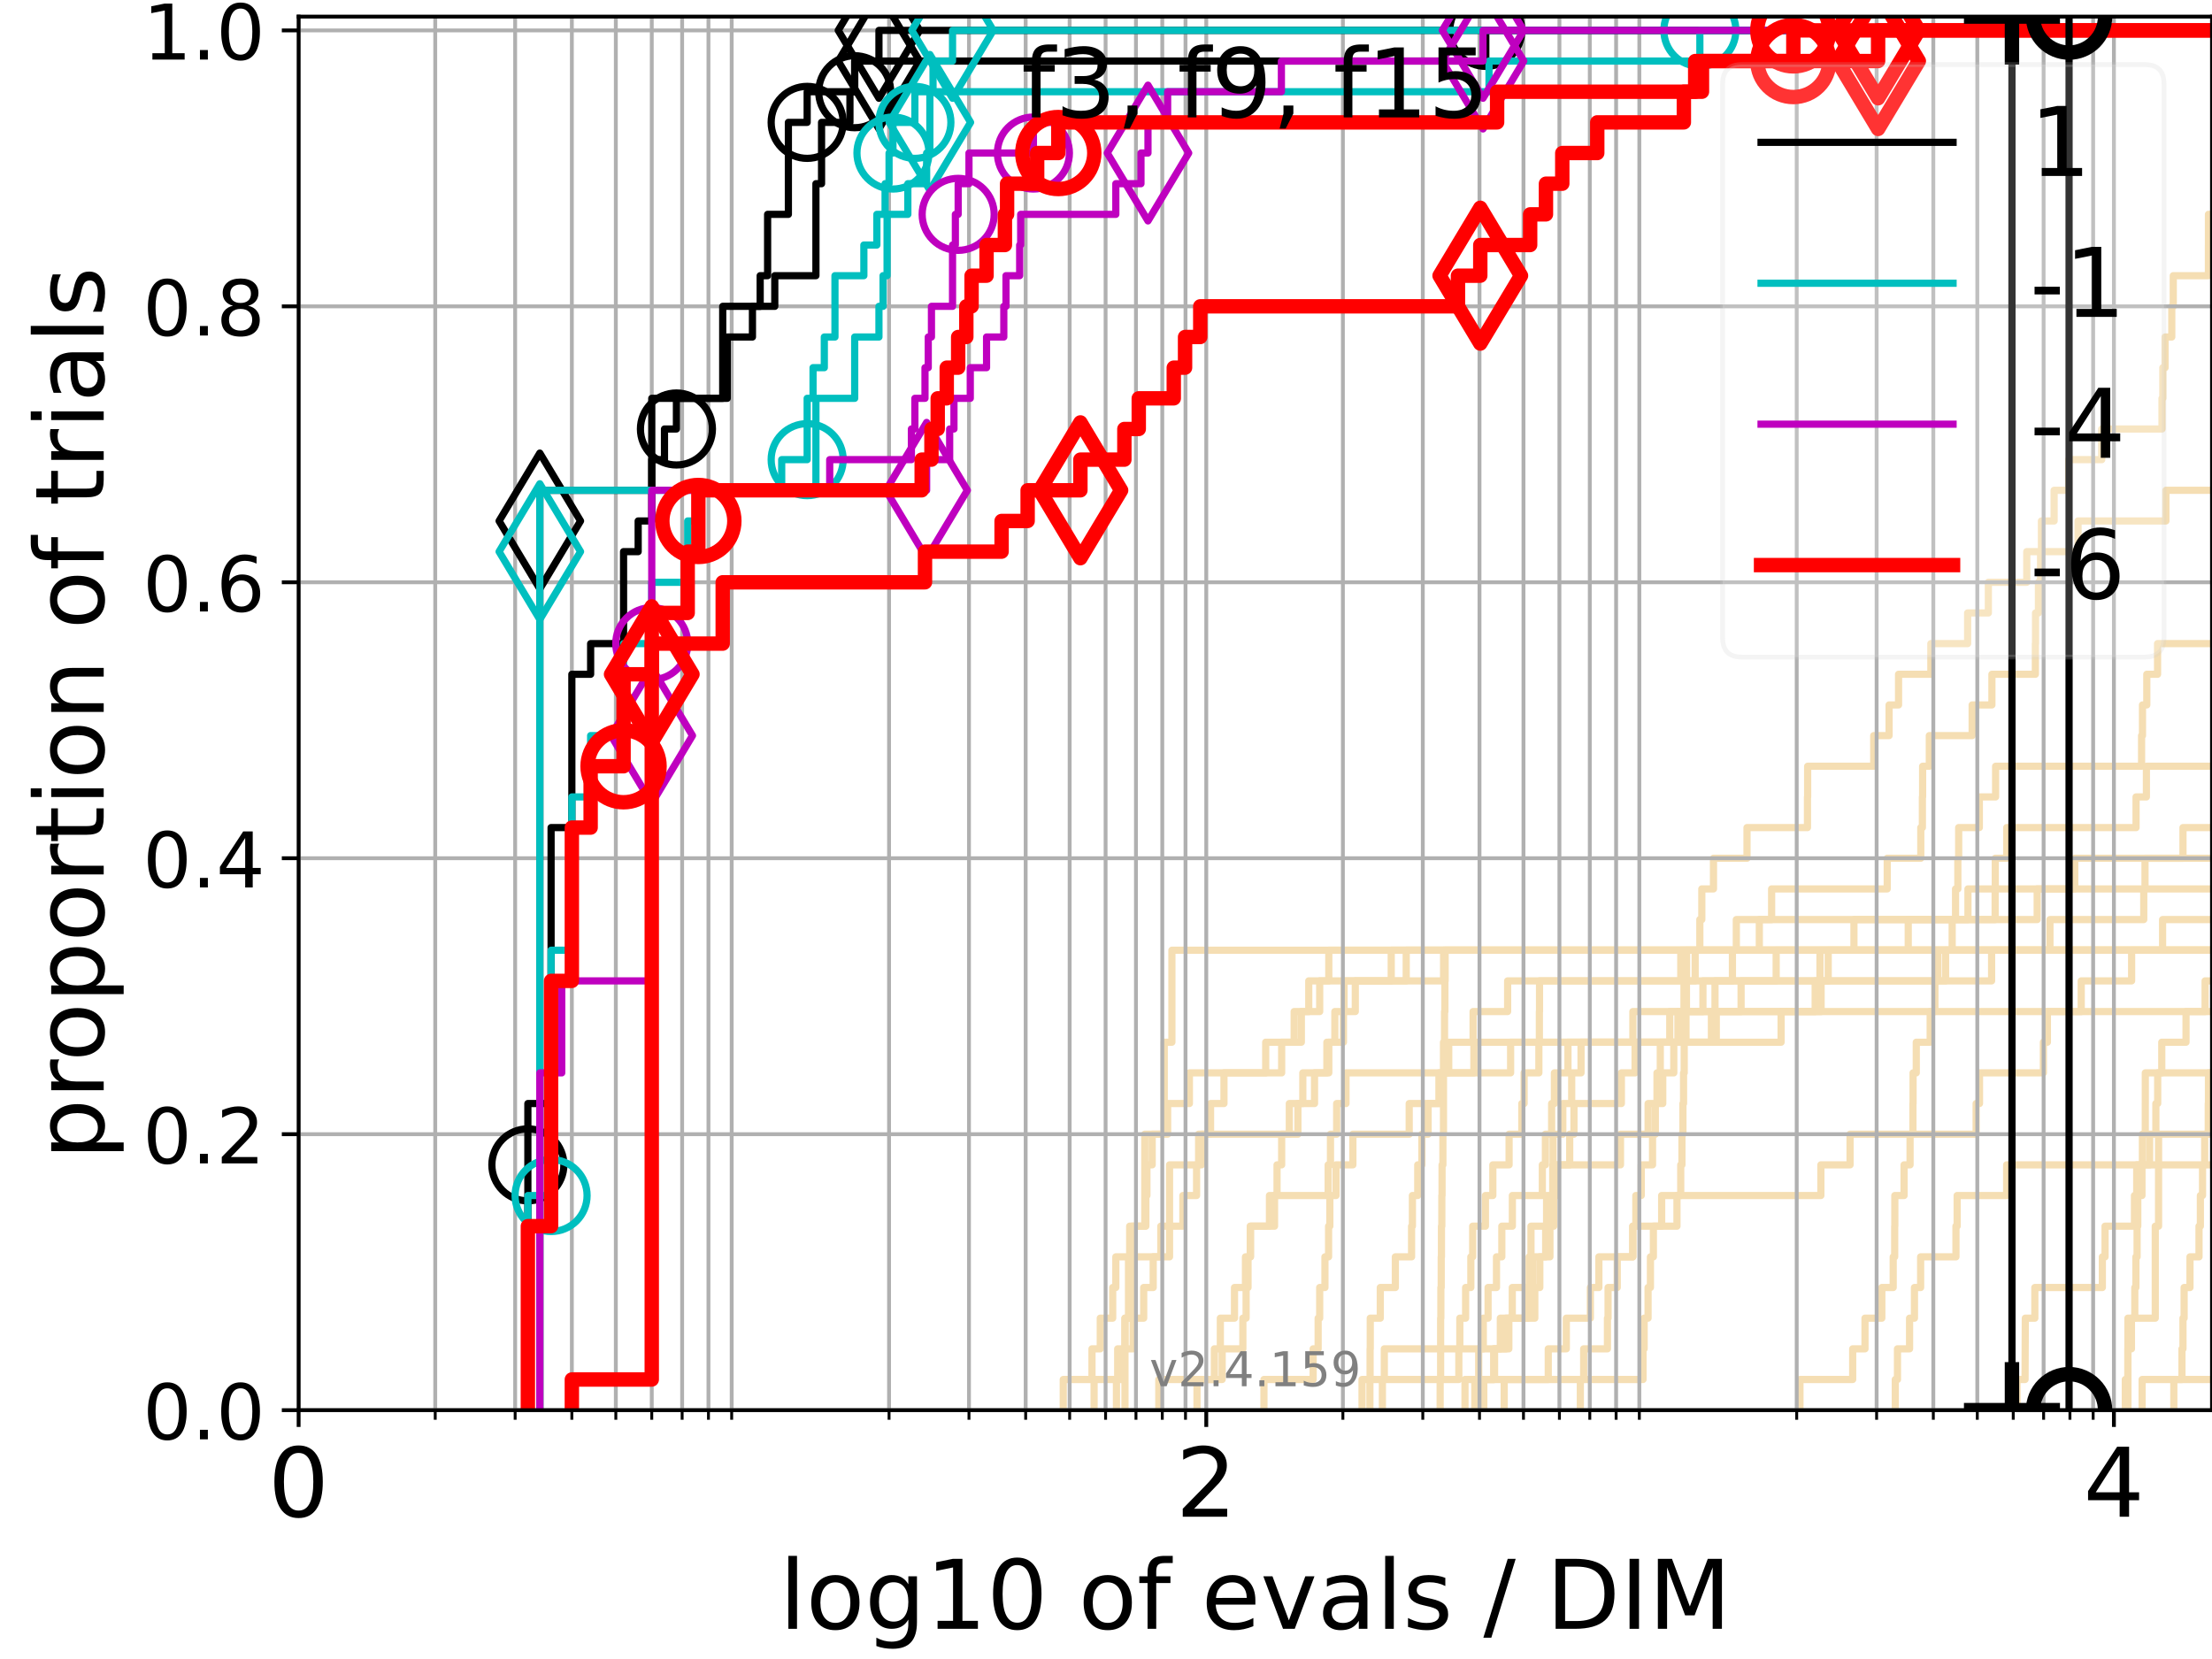 <?xml version="1.0" encoding="utf-8" standalone="no"?>
<!DOCTYPE svg PUBLIC "-//W3C//DTD SVG 1.1//EN"
  "http://www.w3.org/Graphics/SVG/1.1/DTD/svg11.dtd">
<!-- Created with matplotlib (https://matplotlib.org/) -->
<svg height="345.6pt" version="1.1" viewBox="0 0 460.8 345.6" width="460.8pt" xmlns="http://www.w3.org/2000/svg" xmlns:xlink="http://www.w3.org/1999/xlink">
 <defs>
  <style type="text/css">*{stroke-linecap:butt;stroke-linejoin:round;}</style>
 </defs>
 <g id="figure_1">
  <g id="patch_1">
   <path d="M 0 345.6 
L 460.8 345.6 
L 460.8 0 
L 0 0 
z
" style="fill:#ffffff;"/>
  </g>
  <g id="axes_1">
   <g id="patch_2">
    <path d="M 62.208 293.76 
L 460.8 293.76 
L 460.8 3.456 
L 62.208 3.456 
z
" style="fill:#ffffff;"/>
   </g>
   <g id="line2d_1">
    <path clip-path="url(#p514f2cbff5)" d="M 263.304 293.76 
L 263.304 287.373 
L 273.554 287.373 
L 273.554 280.985 
L 274.592 280.985 
L 274.592 274.598 
L 274.916 274.598 
L 274.916 268.211 
L 276.01 268.211 
L 276.01 261.823 
L 276.767 261.823 
L 276.767 255.436 
L 277.031 255.436 
L 277.031 249.049 
L 278.327 249.049 
L 278.327 242.661 
L 281.828 242.661 
L 281.828 236.274 
L 293.562 236.274 
L 293.562 229.887 
L 300.233 229.887 
L 300.233 223.499 
L 314.688 223.499 
L 314.688 217.112 
L 340.157 217.112 
L 340.157 210.725 
L 340.157 210.725 
L 340.157 210.725 
L 460.8 210.725 
" style="fill:none;stroke:#f5deb3;stroke-linecap:square;stroke-width:1.5;"/>
   </g>
   <g id="line2d_2">
    <path clip-path="url(#p514f2cbff5)" d="M 443.287 293.76 
L 443.287 274.598 
L 448.982 274.598 
L 448.982 255.436 
L 449.67 255.436 
L 449.67 236.274 
L 449.67 236.274 
L 449.67 236.274 
L 460.8 236.274 
" style="fill:none;stroke:#f5deb3;stroke-linecap:square;stroke-width:1.5;"/>
   </g>
   <g id="line2d_3">
    <path clip-path="url(#p514f2cbff5)" d="M 221.493 293.76 
L 221.493 287.373 
L 227.481 287.373 
L 227.481 280.985 
L 229.204 280.985 
L 229.204 274.598 
L 231.793 274.598 
L 231.793 268.211 
L 232.447 268.211 
L 232.447 261.823 
L 235.332 261.823 
L 235.332 255.436 
L 238.702 255.436 
L 238.702 249.049 
L 238.925 249.049 
L 238.925 242.661 
L 240.02 242.661 
L 240.02 236.274 
L 243.24 236.274 
L 243.24 229.887 
L 247.775 229.887 
L 247.775 223.499 
L 263.67 223.499 
L 263.67 217.112 
L 271.095 217.112 
L 271.095 210.725 
L 274.916 210.725 
L 274.916 204.337 
L 289.818 204.337 
L 289.818 197.95 
L 289.818 197.95 
L 289.818 197.95 
L 460.8 197.95 
" style="fill:none;stroke:#f5deb3;stroke-linecap:square;stroke-width:1.5;"/>
   </g>
   <g id="line2d_4">
    <path clip-path="url(#p514f2cbff5)" d="M 283.735 293.76 
L 283.735 287.373 
L 285.414 287.373 
L 285.414 280.985 
L 285.45 280.985 
L 285.45 274.598 
L 287.54 274.598 
L 287.54 268.211 
L 290.677 268.211 
L 290.677 261.823 
L 294.057 261.823 
L 294.057 255.436 
L 294.231 255.436 
L 294.231 249.049 
L 295.341 249.049 
L 295.341 242.661 
L 296.203 242.661 
L 296.203 236.274 
L 297.502 236.274 
L 297.502 229.887 
L 299.757 229.887 
L 299.757 223.499 
L 301.798 223.499 
L 301.798 217.112 
L 306.871 217.112 
L 306.871 210.725 
L 314.069 210.725 
L 314.069 204.337 
L 353.135 204.337 
L 353.135 197.95 
L 353.135 197.95 
L 353.135 197.95 
L 460.8 197.95 
" style="fill:none;stroke:#f5deb3;stroke-linecap:square;stroke-width:1.5;"/>
   </g>
   <g id="line2d_5"/>
   <g id="line2d_6"/>
   <g id="line2d_7">
    <path clip-path="url(#p514f2cbff5)" d="M 308.001 293.76 
L 308.001 287.373 
L 308.042 287.373 
L 308.042 280.985 
L 308.999 280.985 
L 308.999 274.598 
L 309.994 274.598 
L 309.994 268.211 
L 311.745 268.211 
L 311.745 261.823 
L 312.859 261.823 
L 312.859 255.436 
L 315.054 255.436 
L 315.054 249.049 
L 321.296 249.049 
L 321.296 242.661 
L 321.933 242.661 
L 321.933 236.274 
L 323.235 236.274 
L 323.235 229.887 
L 323.814 229.887 
L 323.814 223.499 
L 326.635 223.499 
L 326.635 217.112 
L 347.839 217.112 
L 347.839 210.725 
L 379.367 210.725 
L 379.367 204.337 
L 380.849 204.337 
L 380.849 197.95 
L 427.042 197.95 
L 427.042 191.563 
L 446.586 191.563 
L 446.586 185.175 
L 446.845 185.175 
L 446.845 178.788 
L 454.755 178.788 
L 454.755 172.401 
L 461.8 172.401 
" style="fill:none;stroke:#f5deb3;stroke-linecap:square;stroke-width:1.5;"/>
   </g>
   <g id="line2d_8">
    <path clip-path="url(#p514f2cbff5)" d="M 442.741 293.76 
L 442.741 287.373 
L 443.279 287.373 
L 443.279 280.985 
L 444.021 280.985 
L 444.021 274.598 
L 444.72 274.598 
L 444.72 268.211 
L 444.948 268.211 
L 444.948 261.823 
L 445.195 261.823 
L 445.195 255.436 
L 445.339 255.436 
L 445.339 249.049 
L 446.213 249.049 
L 446.213 242.661 
L 446.306 242.661 
L 446.306 236.274 
L 446.903 236.274 
L 446.903 229.887 
L 446.907 229.887 
L 446.907 223.499 
L 461.8 223.499 
" style="fill:none;stroke:#f5deb3;stroke-linecap:square;stroke-width:1.5;"/>
   </g>
   <g id="line2d_9">
    <path clip-path="url(#p514f2cbff5)" d="M 287.979 293.76 
L 287.979 287.373 
L 303.903 287.373 
L 303.903 280.985 
L 304.108 280.985 
L 304.108 274.598 
L 305.315 274.598 
L 305.315 268.211 
L 306.402 268.211 
L 306.402 261.823 
L 306.786 261.823 
L 306.786 255.436 
L 309.44 255.436 
L 309.44 249.049 
L 310.984 249.049 
L 310.984 242.661 
L 314.371 242.661 
L 314.371 236.274 
L 317.022 236.274 
L 317.022 229.887 
L 317.499 229.887 
L 317.499 223.499 
L 320.574 223.499 
L 320.574 217.112 
L 320.68 217.112 
L 320.68 210.725 
L 320.71 210.725 
L 320.71 204.337 
L 350.135 204.337 
L 350.135 197.95 
L 361.707 197.95 
L 361.707 191.563 
L 369.062 191.563 
L 369.062 185.175 
L 393.143 185.175 
L 393.143 178.788 
L 400.136 178.788 
L 400.136 172.401 
L 400.469 172.401 
L 400.469 166.013 
L 400.517 166.013 
L 400.517 159.626 
L 401.912 159.626 
L 401.912 153.239 
L 410.836 153.239 
L 410.836 146.851 
L 414.954 146.851 
L 414.954 140.464 
L 424.005 140.464 
L 424.005 134.077 
L 424.04 134.077 
L 424.04 127.69 
L 424.645 127.69 
L 424.645 121.302 
L 425.087 121.302 
L 425.087 114.915 
L 425.268 114.915 
L 425.268 108.528 
L 427.911 108.528 
L 427.911 102.14 
L 430.949 102.14 
L 430.949 95.753 
L 437.837 95.753 
L 437.837 89.366 
L 450.385 89.366 
L 450.385 82.978 
L 450.557 82.978 
L 450.557 76.591 
L 451.028 76.591 
L 451.028 70.204 
L 452.421 70.204 
L 452.421 63.816 
L 452.732 63.816 
L 452.732 57.429 
L 460.053 57.429 
L 460.053 51.042 
L 460.061 51.042 
L 460.061 44.654 
L 461.8 44.654 
" style="fill:none;stroke:#f5deb3;stroke-linecap:square;stroke-width:1.5;"/>
   </g>
   <g id="line2d_10">
    <path clip-path="url(#p514f2cbff5)" style="fill:none;stroke:#f5deb3;stroke-linecap:square;stroke-width:1.5;"/>
   </g>
   <g id="line2d_11">
    <path clip-path="url(#p514f2cbff5)" d="M 446.243 293.76 
L 446.243 287.373 
L 461.8 287.373 
" style="fill:none;stroke:#f5deb3;stroke-linecap:square;stroke-width:1.5;"/>
   </g>
   <g id="line2d_12">
    <path clip-path="url(#p514f2cbff5)" d="M 227.919 293.76 
L 227.919 287.373 
L 232.835 287.373 
L 232.835 280.985 
L 234.352 280.985 
L 234.352 274.598 
L 235.089 274.598 
L 235.089 268.211 
L 235.089 268.211 
L 235.089 261.823 
L 241.817 261.823 
L 241.817 255.436 
L 243.637 255.436 
L 243.637 249.049 
L 243.637 249.049 
L 243.637 242.661 
L 249.697 242.661 
L 249.697 236.274 
L 252.181 236.274 
L 252.181 229.887 
L 254.976 229.887 
L 254.976 223.499 
L 266.994 223.499 
L 266.994 217.112 
L 269.598 217.112 
L 269.598 210.725 
L 272.637 210.725 
L 272.637 204.337 
L 276.811 204.337 
L 276.811 197.95 
L 276.811 197.95 
L 276.811 197.95 
L 460.8 197.95 
" style="fill:none;stroke:#f5deb3;stroke-linecap:square;stroke-width:1.5;"/>
   </g>
   <g id="line2d_13"/>
   <g id="line2d_14">
    <path clip-path="url(#p514f2cbff5)" d="M 285.378 293.76 
L 285.378 287.373 
L 288.38 287.373 
L 288.38 280.985 
L 313.712 280.985 
L 313.712 274.598 
L 318.326 274.598 
L 318.326 268.211 
L 318.55 268.211 
L 318.55 261.823 
L 318.931 261.823 
L 318.931 255.436 
L 323.092 255.436 
L 323.092 249.049 
L 323.983 249.049 
L 323.983 242.661 
L 337.579 242.661 
L 337.579 236.274 
L 343.331 236.274 
L 343.331 229.887 
L 346.382 229.887 
L 346.382 223.499 
L 348.682 223.499 
L 348.682 217.112 
L 357.536 217.112 
L 357.536 210.725 
L 362.699 210.725 
L 362.699 204.337 
L 414.888 204.337 
L 414.888 197.95 
L 414.888 197.95 
L 414.888 197.95 
L 460.8 197.95 
" style="fill:none;stroke:#f5deb3;stroke-linecap:square;stroke-width:1.5;"/>
   </g>
   <g id="line2d_15">
    <path clip-path="url(#p514f2cbff5)" style="fill:none;stroke:#f5deb3;stroke-linecap:square;stroke-width:1.5;"/>
   </g>
   <g id="line2d_16">
    <path clip-path="url(#p514f2cbff5)" d="M 313.351 293.76 
L 313.351 287.373 
L 322.531 287.373 
L 322.531 280.985 
L 326.293 280.985 
L 326.293 274.598 
L 331.3 274.598 
L 331.3 268.211 
L 333.074 268.211 
L 333.074 261.823 
L 340.129 261.823 
L 340.129 255.436 
L 349.343 255.436 
L 349.343 249.049 
L 379.323 249.049 
L 379.323 242.661 
L 385.402 242.661 
L 385.402 236.274 
L 411.666 236.274 
L 411.666 229.887 
L 412.364 229.887 
L 412.364 223.499 
L 425.675 223.499 
L 425.675 217.112 
L 426.51 217.112 
L 426.51 210.725 
L 433.556 210.725 
L 433.556 204.337 
L 444.056 204.337 
L 444.056 197.95 
L 461.8 197.95 
" style="fill:none;stroke:#f5deb3;stroke-linecap:square;stroke-width:1.5;"/>
   </g>
   <g id="line2d_17">
    <path clip-path="url(#p514f2cbff5)" d="M 374.963 293.76 
L 374.963 287.373 
L 385.949 287.373 
L 385.949 280.985 
L 388.513 280.985 
L 388.513 274.598 
L 392.02 274.598 
L 392.02 268.211 
L 394.39 268.211 
L 394.39 261.823 
L 394.698 261.823 
L 394.698 255.436 
L 394.728 255.436 
L 394.728 249.049 
L 396.654 249.049 
L 396.654 242.661 
L 397.899 242.661 
L 397.899 236.274 
L 398.498 236.274 
L 398.498 229.887 
L 398.527 229.887 
L 398.527 223.499 
L 399.195 223.499 
L 399.195 217.112 
L 402.09 217.112 
L 402.09 210.725 
L 403.077 210.725 
L 403.077 204.337 
L 403.688 204.337 
L 403.688 197.95 
L 403.688 197.95 
L 403.688 197.95 
L 460.8 197.95 
" style="fill:none;stroke:#f5deb3;stroke-linecap:square;stroke-width:1.5;"/>
   </g>
   <g id="line2d_18">
    <path clip-path="url(#p514f2cbff5)" d="M 232.577 293.76 
L 232.577 287.373 
L 233.978 287.373 
L 233.978 280.985 
L 236.052 280.985 
L 236.052 274.598 
L 238.254 274.598 
L 238.254 268.211 
L 240.235 268.211 
L 240.235 261.823 
L 243.637 261.823 
L 243.637 255.436 
L 246.411 255.436 
L 246.411 249.049 
L 249.268 249.049 
L 249.268 242.661 
L 250.29 242.661 
L 250.29 236.274 
L 270.379 236.274 
L 270.379 229.887 
L 271.398 229.887 
L 271.398 223.499 
L 276.811 223.499 
L 276.811 217.112 
L 279.87 217.112 
L 279.87 210.725 
L 279.993 210.725 
L 279.993 204.337 
L 300.729 204.337 
L 300.729 197.95 
L 300.729 197.95 
L 300.729 197.95 
L 460.8 197.95 
" style="fill:none;stroke:#f5deb3;stroke-linecap:square;stroke-width:1.5;"/>
   </g>
   <g id="line2d_19">
    <path clip-path="url(#p514f2cbff5)" d="M 420.185 293.76 
L 420.185 287.373 
L 421.855 287.373 
L 421.909 274.598 
L 423.894 274.598 
L 423.894 268.211 
L 437.957 268.211 
L 437.957 261.823 
L 438.522 261.823 
L 438.522 255.436 
L 444.648 255.436 
L 444.648 249.049 
L 445.119 249.049 
L 445.119 242.661 
L 447.806 242.661 
L 447.806 236.274 
L 449.106 236.274 
L 449.106 229.887 
L 449.485 229.887 
L 449.485 223.499 
L 450.337 223.499 
L 450.337 217.112 
L 455.388 217.112 
L 455.388 210.725 
L 459.363 210.725 
L 459.363 204.337 
L 461.8 204.337 
L 461.8 204.337 
" style="fill:none;stroke:#f5deb3;stroke-linecap:square;stroke-width:1.5;"/>
   </g>
   <g id="line2d_20">
    <path clip-path="url(#p514f2cbff5)" d="M 249.354 293.76 
L 249.354 287.373 
L 254.599 287.373 
L 254.599 280.985 
L 258.91 280.985 
L 258.91 274.598 
L 259.587 274.598 
L 259.587 268.211 
L 259.987 268.211 
L 259.987 261.823 
L 260.45 261.823 
L 260.45 255.436 
L 265.511 255.436 
L 265.511 249.049 
L 266.03 249.049 
L 266.03 242.661 
L 266.994 242.661 
L 266.994 236.274 
L 268.587 236.274 
L 268.587 229.887 
L 273.84 229.887 
L 273.84 223.499 
L 276.413 223.499 
L 276.413 217.112 
L 278.071 217.112 
L 278.071 210.725 
L 282.333 210.725 
L 282.333 204.337 
L 292.941 204.337 
L 292.941 197.95 
L 366.498 197.95 
L 366.498 191.563 
L 409.961 191.563 
L 409.961 185.175 
L 432.209 185.175 
L 432.209 178.788 
L 461.8 178.788 
" style="fill:none;stroke:#f5deb3;stroke-linecap:square;stroke-width:1.5;"/>
   </g>
   <g id="line2d_21">
    <path clip-path="url(#p514f2cbff5)" d="M 300.008 293.76 
L 300.008 287.373 
L 300.108 287.373 
L 300.108 280.985 
L 300.108 280.985 
L 300.108 274.598 
L 300.158 274.598 
L 300.158 268.211 
L 300.233 268.211 
L 300.233 261.823 
L 300.283 261.823 
L 300.283 255.436 
L 300.358 255.436 
L 300.358 249.049 
L 300.407 249.049 
L 300.407 242.661 
L 300.581 242.661 
L 300.581 236.274 
L 300.704 236.274 
L 300.704 229.887 
L 300.704 229.887 
L 300.704 223.499 
L 300.704 223.499 
L 300.704 217.112 
L 300.925 217.112 
L 300.925 210.725 
L 300.999 210.725 
L 300.999 204.337 
L 301.048 204.337 
L 301.048 197.95 
L 301.048 197.95 
L 301.048 197.95 
L 460.8 197.95 
" style="fill:none;stroke:#f5deb3;stroke-linecap:square;stroke-width:1.5;"/>
   </g>
   <g id="line2d_22">
    <path clip-path="url(#p514f2cbff5)" d="M 241.401 293.76 
L 241.401 287.373 
L 252.977 287.373 
L 252.977 280.985 
L 254.219 280.985 
L 254.219 274.598 
L 257.169 274.598 
L 257.169 268.211 
L 259.452 268.211 
L 259.452 261.823 
L 260.515 261.823 
L 260.515 255.436 
L 264.452 255.436 
L 264.452 249.049 
L 276.679 249.049 
L 276.679 242.661 
L 277.163 242.661 
L 277.163 236.274 
L 278.454 236.274 
L 278.454 229.887 
L 280.399 229.887 
L 280.399 223.499 
L 307.04 223.499 
L 307.04 217.112 
L 356.517 217.112 
L 356.517 210.725 
L 357.264 210.725 
L 357.264 204.337 
L 360.896 204.337 
L 360.896 197.95 
L 450.506 197.95 
L 450.506 191.563 
L 461.8 191.563 
" style="fill:none;stroke:#f5deb3;stroke-linecap:square;stroke-width:1.5;"/>
   </g>
   <g id="line2d_23">
    <path clip-path="url(#p514f2cbff5)" d="M 394.823 293.76 
L 394.823 287.373 
L 395.278 287.373 
L 395.278 280.985 
L 397.797 280.985 
L 397.797 274.598 
L 398.817 274.598 
L 398.817 268.211 
L 400.103 268.211 
L 400.103 261.823 
L 407.461 261.823 
L 407.461 255.436 
L 407.711 255.436 
L 407.711 249.049 
L 418.019 249.049 
L 418.019 242.661 
L 461.8 242.661 
" style="fill:none;stroke:#f5deb3;stroke-linecap:square;stroke-width:1.5;"/>
   </g>
   <g id="line2d_24">
    <path clip-path="url(#p514f2cbff5)" d="M 329.213 293.76 
L 329.213 287.373 
L 329.908 287.373 
L 329.908 280.985 
L 334.861 280.985 
L 334.861 274.598 
L 334.99 274.598 
L 334.99 268.211 
L 336.901 268.211 
L 336.901 261.823 
L 340.157 261.823 
L 340.157 255.436 
L 340.774 255.436 
L 340.774 249.049 
L 341.901 249.049 
L 341.901 242.661 
L 344.254 242.661 
L 344.254 236.274 
L 344.838 236.274 
L 344.838 229.887 
L 345.182 229.887 
L 345.182 223.499 
L 345.869 223.499 
L 345.869 217.112 
L 350.867 217.112 
L 350.867 210.725 
L 354.752 210.725 
L 354.752 204.337 
L 405.301 204.337 
L 405.301 197.95 
L 406.674 197.95 
L 406.674 191.563 
L 407.375 191.563 
L 407.375 185.175 
L 407.857 185.175 
L 407.857 178.788 
L 408.027 178.788 
L 408.027 172.401 
L 412.333 172.401 
L 412.333 166.013 
L 415.723 166.013 
L 415.723 159.626 
L 446.129 159.626 
L 446.129 153.239 
L 446.319 153.239 
L 446.319 146.851 
L 447.218 146.851 
L 447.218 140.464 
L 449.459 140.464 
L 449.459 134.077 
L 461.8 134.077 
" style="fill:none;stroke:#f5deb3;stroke-linecap:square;stroke-width:1.5;"/>
   </g>
   <g id="line2d_25">
    <path clip-path="url(#p514f2cbff5)" d="M 452.848 293.76 
L 452.848 287.373 
L 454.544 287.373 
L 454.544 280.985 
L 454.753 280.985 
L 454.753 274.598 
L 454.994 274.598 
L 454.994 268.211 
L 456.215 268.211 
L 456.215 261.823 
L 458.095 261.823 
L 458.095 255.436 
L 458.379 255.436 
L 458.379 249.049 
L 458.827 249.049 
L 458.827 242.661 
L 459.278 242.661 
L 459.278 236.274 
L 460.02 236.274 
L 460.02 229.887 
L 460.062 229.887 
L 460.062 223.499 
L 461.8 223.499 
" style="fill:none;stroke:#f5deb3;stroke-linecap:square;stroke-width:1.5;"/>
   </g>
   <g id="line2d_26">
    <path clip-path="url(#p514f2cbff5)" d="M 307.23 293.76 
L 307.23 287.373 
L 342.27 287.373 
L 342.27 280.985 
L 342.502 280.985 
L 342.502 274.598 
L 343.322 274.598 
L 343.322 268.211 
L 343.816 268.211 
L 343.816 261.823 
L 344.433 261.823 
L 344.433 255.436 
L 346.155 255.436 
L 346.155 249.049 
L 350.127 249.049 
L 350.127 242.661 
L 350.378 242.661 
L 350.378 236.274 
L 350.583 236.274 
L 350.583 229.887 
L 350.715 229.887 
L 350.715 223.499 
L 350.853 223.499 
L 350.853 217.112 
L 351.229 217.112 
L 351.229 210.725 
L 351.315 210.725 
L 351.315 204.337 
L 351.344 204.337 
L 351.344 197.95 
L 354.106 197.95 
L 354.106 191.563 
L 354.52 191.563 
L 354.52 185.175 
L 356.952 185.175 
L 356.952 178.788 
L 363.933 178.788 
L 363.933 172.401 
L 376.528 172.401 
L 376.528 166.013 
L 376.567 166.013 
L 376.567 159.626 
L 390.333 159.626 
L 390.333 153.239 
L 393.533 153.239 
L 393.533 146.851 
L 395.504 146.851 
L 395.504 140.464 
L 402.234 140.464 
L 402.234 134.077 
L 409.895 134.077 
L 409.895 127.69 
L 414.212 127.69 
L 414.212 121.302 
L 422.213 121.302 
L 422.213 114.915 
L 432.895 114.915 
L 432.895 108.528 
L 451.199 108.528 
L 451.199 102.14 
L 461.304 102.14 
L 461.304 95.753 
L 461.583 95.753 
L 461.583 89.366 
L 461.8 89.366 
" style="fill:none;stroke:#f5deb3;stroke-linecap:square;stroke-width:1.5;"/>
   </g>
   <g id="line2d_27">
    <path clip-path="url(#p514f2cbff5)" d="M 309.1 293.76 
L 309.1 287.373 
L 311.157 287.373 
L 311.157 280.985 
L 312.547 280.985 
L 312.547 274.598 
L 319.73 274.598 
L 319.73 268.211 
L 320.771 268.211 
L 320.771 261.823 
L 322.877 261.823 
L 322.877 255.436 
L 323.674 255.436 
L 323.674 249.049 
L 324.289 249.049 
L 324.289 242.661 
L 327 242.661 
L 327 236.274 
L 327.887 236.274 
L 327.887 229.887 
L 337.76 229.887 
L 337.76 223.499 
L 340.616 223.499 
L 340.616 217.112 
L 349.546 217.112 
L 349.546 210.725 
L 350.802 210.725 
L 350.802 204.337 
L 370.007 204.337 
L 370.007 197.95 
L 370.007 197.95 
L 370.007 197.95 
L 460.8 197.95 
" style="fill:none;stroke:#f5deb3;stroke-linecap:square;stroke-width:1.5;"/>
   </g>
   <g id="line2d_28">
    <path clip-path="url(#p514f2cbff5)" d="M 305.183 293.76 
L 305.183 287.373 
L 311.347 287.373 
L 311.347 280.985 
L 314.318 280.985 
L 314.318 274.598 
L 315.037 274.598 
L 315.037 268.211 
L 319.293 268.211 
L 319.293 261.823 
L 321.992 261.823 
L 321.992 255.436 
L 322.182 255.436 
L 322.182 249.049 
L 323.462 249.049 
L 323.462 242.661 
L 323.533 242.661 
L 323.533 236.274 
L 325.56 236.274 
L 325.56 229.887 
L 327.414 229.887 
L 327.414 223.499 
L 329.36 223.499 
L 329.36 217.112 
L 371.037 217.112 
L 371.037 210.725 
L 378.133 210.725 
L 378.133 204.337 
L 379.134 204.337 
L 379.134 197.95 
L 386.211 197.95 
L 386.211 191.563 
L 415.624 191.563 
L 415.624 185.175 
L 415.652 185.175 
L 415.652 178.788 
L 418.036 178.788 
L 418.036 172.401 
L 444.98 172.401 
L 444.98 166.013 
L 447.134 166.013 
L 447.134 159.626 
L 461.8 159.626 
" style="fill:none;stroke:#f5deb3;stroke-linecap:square;stroke-width:1.5;"/>
   </g>
   <g id="line2d_29">
    <path clip-path="url(#p514f2cbff5)" d="M 234.352 293.76 
L 234.352 287.373 
L 234.352 287.373 
L 234.352 280.985 
L 234.352 280.985 
L 234.352 274.598 
L 235.814 274.598 
L 235.814 268.211 
L 235.814 268.211 
L 235.814 261.823 
L 235.814 261.823 
L 235.814 255.436 
L 238.479 255.436 
L 238.479 249.049 
L 238.479 249.049 
L 238.479 242.661 
L 238.479 242.661 
L 238.479 236.274 
L 242.534 236.274 
L 242.534 229.887 
L 242.534 229.887 
L 242.534 223.499 
L 242.534 223.499 
L 242.534 217.112 
L 244.129 217.112 
L 244.129 210.725 
L 244.129 210.725 
L 244.129 204.337 
L 244.129 204.337 
L 244.129 197.95 
L 397.521 197.95 
L 397.521 191.563 
L 424.383 191.563 
L 424.383 185.175 
L 424.383 185.175 
L 424.383 185.175 
L 460.8 185.175 
" style="fill:none;stroke:#f5deb3;stroke-linecap:square;stroke-width:1.5;"/>
   </g>
   <g id="line2d_30"/>
   <g id="matplotlib.axis_1">
    <g id="xtick_1">
     <g id="line2d_31">
      <path clip-path="url(#p514f2cbff5)" d="M 62.208 293.76 
L 62.208 3.456 
" style="fill:none;stroke:#b0b0b0;stroke-linecap:square;stroke-width:0.8;"/>
     </g>
     <g id="line2d_32">
      <defs>
       <path d="M 0 0 
L 0 3.5 
" id="m50ab96f3c8" style="stroke:#000000;stroke-width:0.8;"/>
      </defs>
      <g>
       <use style="stroke:#000000;stroke-width:0.8;" x="62.208" xlink:href="#m50ab96f3c8" y="293.76"/>
      </g>
     </g>
     <g id="text_1">
      <!-- 0 -->
      <g transform="translate(55.846 315.957)scale(0.2 -0.2)">
       <defs>
        <path d="M 31.781 66.406 
Q 24.172 66.406 20.328 58.906 
Q 16.5 51.422 16.5 36.375 
Q 16.5 21.391 20.328 13.891 
Q 24.172 6.391 31.781 6.391 
Q 39.453 6.391 43.281 13.891 
Q 47.125 21.391 47.125 36.375 
Q 47.125 51.422 43.281 58.906 
Q 39.453 66.406 31.781 66.406 
z
M 31.781 74.219 
Q 44.047 74.219 50.516 64.516 
Q 56.984 54.828 56.984 36.375 
Q 56.984 17.969 50.516 8.266 
Q 44.047 -1.422 31.781 -1.422 
Q 19.531 -1.422 13.062 8.266 
Q 6.594 17.969 6.594 36.375 
Q 6.594 54.828 13.062 64.516 
Q 19.531 74.219 31.781 74.219 
z
" id="DejaVuSans-48"/>
       </defs>
       <use xlink:href="#DejaVuSans-48"/>
      </g>
     </g>
    </g>
    <g id="xtick_2">
     <g id="line2d_33">
      <path clip-path="url(#p514f2cbff5)" d="M 251.288 293.76 
L 251.288 3.456 
" style="fill:none;stroke:#b0b0b0;stroke-linecap:square;stroke-width:0.8;"/>
     </g>
     <g id="line2d_34">
      <g>
       <use style="stroke:#000000;stroke-width:0.8;" x="251.288" xlink:href="#m50ab96f3c8" y="293.76"/>
      </g>
     </g>
     <g id="text_2">
      <!-- 2 -->
      <g transform="translate(244.925 315.957)scale(0.2 -0.2)">
       <defs>
        <path d="M 19.188 8.297 
L 53.609 8.297 
L 53.609 0 
L 7.328 0 
L 7.328 8.297 
Q 12.938 14.109 22.625 23.891 
Q 32.328 33.688 34.812 36.531 
Q 39.547 41.844 41.422 45.531 
Q 43.312 49.219 43.312 52.781 
Q 43.312 58.594 39.234 62.25 
Q 35.156 65.922 28.609 65.922 
Q 23.969 65.922 18.812 64.312 
Q 13.672 62.703 7.812 59.422 
L 7.812 69.391 
Q 13.766 71.781 18.938 73 
Q 24.125 74.219 28.422 74.219 
Q 39.75 74.219 46.484 68.547 
Q 53.219 62.891 53.219 53.422 
Q 53.219 48.922 51.531 44.891 
Q 49.859 40.875 45.406 35.406 
Q 44.188 33.984 37.641 27.219 
Q 31.109 20.453 19.188 8.297 
z
" id="DejaVuSans-50"/>
       </defs>
       <use xlink:href="#DejaVuSans-50"/>
      </g>
     </g>
    </g>
    <g id="xtick_3">
     <g id="line2d_35">
      <path clip-path="url(#p514f2cbff5)" d="M 440.367 293.76 
L 440.367 3.456 
" style="fill:none;stroke:#b0b0b0;stroke-linecap:square;stroke-width:0.8;"/>
     </g>
     <g id="line2d_36">
      <g>
       <use style="stroke:#000000;stroke-width:0.8;" x="440.367" xlink:href="#m50ab96f3c8" y="293.76"/>
      </g>
     </g>
     <g id="text_3">
      <!-- 4 -->
      <g transform="translate(434.005 315.957)scale(0.2 -0.2)">
       <defs>
        <path d="M 37.797 64.312 
L 12.891 25.391 
L 37.797 25.391 
z
M 35.203 72.906 
L 47.609 72.906 
L 47.609 25.391 
L 58.016 25.391 
L 58.016 17.188 
L 47.609 17.188 
L 47.609 0 
L 37.797 0 
L 37.797 17.188 
L 4.891 17.188 
L 4.891 26.703 
z
" id="DejaVuSans-52"/>
       </defs>
       <use xlink:href="#DejaVuSans-52"/>
      </g>
     </g>
    </g>
    <g id="xtick_4">
     <g id="line2d_37">
      <path clip-path="url(#p514f2cbff5)" d="M 90.667 293.76 
L 90.667 3.456 
" style="fill:none;stroke:#b0b0b0;stroke-linecap:square;stroke-width:0.8;"/>
     </g>
     <g id="line2d_38">
      <defs>
       <path d="M 0 0 
L 0 2 
" id="m0a7069befb" style="stroke:#000000;stroke-width:0.6;"/>
      </defs>
      <g>
       <use style="stroke:#000000;stroke-width:0.6;" x="90.667" xlink:href="#m0a7069befb" y="293.76"/>
      </g>
     </g>
    </g>
    <g id="xtick_5">
     <g id="line2d_39">
      <path clip-path="url(#p514f2cbff5)" d="M 107.315 293.76 
L 107.315 3.456 
" style="fill:none;stroke:#b0b0b0;stroke-linecap:square;stroke-width:0.8;"/>
     </g>
     <g id="line2d_40">
      <g>
       <use style="stroke:#000000;stroke-width:0.6;" x="107.315" xlink:href="#m0a7069befb" y="293.76"/>
      </g>
     </g>
    </g>
    <g id="xtick_6">
     <g id="line2d_41">
      <path clip-path="url(#p514f2cbff5)" d="M 119.127 293.76 
L 119.127 3.456 
" style="fill:none;stroke:#b0b0b0;stroke-linecap:square;stroke-width:0.8;"/>
     </g>
     <g id="line2d_42">
      <g>
       <use style="stroke:#000000;stroke-width:0.6;" x="119.127" xlink:href="#m0a7069befb" y="293.76"/>
      </g>
     </g>
    </g>
    <g id="xtick_7">
     <g id="line2d_43">
      <path clip-path="url(#p514f2cbff5)" d="M 128.289 293.76 
L 128.289 3.456 
" style="fill:none;stroke:#b0b0b0;stroke-linecap:square;stroke-width:0.8;"/>
     </g>
     <g id="line2d_44">
      <g>
       <use style="stroke:#000000;stroke-width:0.6;" x="128.289" xlink:href="#m0a7069befb" y="293.76"/>
      </g>
     </g>
    </g>
    <g id="xtick_8">
     <g id="line2d_45">
      <path clip-path="url(#p514f2cbff5)" d="M 135.774 293.76 
L 135.774 3.456 
" style="fill:none;stroke:#b0b0b0;stroke-linecap:square;stroke-width:0.8;"/>
     </g>
     <g id="line2d_46">
      <g>
       <use style="stroke:#000000;stroke-width:0.6;" x="135.774" xlink:href="#m0a7069befb" y="293.76"/>
      </g>
     </g>
    </g>
    <g id="xtick_9">
     <g id="line2d_47">
      <path clip-path="url(#p514f2cbff5)" d="M 142.103 293.76 
L 142.103 3.456 
" style="fill:none;stroke:#b0b0b0;stroke-linecap:square;stroke-width:0.8;"/>
     </g>
     <g id="line2d_48">
      <g>
       <use style="stroke:#000000;stroke-width:0.6;" x="142.103" xlink:href="#m0a7069befb" y="293.76"/>
      </g>
     </g>
    </g>
    <g id="xtick_10">
     <g id="line2d_49">
      <path clip-path="url(#p514f2cbff5)" d="M 147.586 293.76 
L 147.586 3.456 
" style="fill:none;stroke:#b0b0b0;stroke-linecap:square;stroke-width:0.8;"/>
     </g>
     <g id="line2d_50">
      <g>
       <use style="stroke:#000000;stroke-width:0.6;" x="147.586" xlink:href="#m0a7069befb" y="293.76"/>
      </g>
     </g>
    </g>
    <g id="xtick_11">
     <g id="line2d_51">
      <path clip-path="url(#p514f2cbff5)" d="M 152.422 293.76 
L 152.422 3.456 
" style="fill:none;stroke:#b0b0b0;stroke-linecap:square;stroke-width:0.8;"/>
     </g>
     <g id="line2d_52">
      <g>
       <use style="stroke:#000000;stroke-width:0.6;" x="152.422" xlink:href="#m0a7069befb" y="293.76"/>
      </g>
     </g>
    </g>
    <g id="xtick_12">
     <g id="line2d_53">
      <path clip-path="url(#p514f2cbff5)" d="M 185.207 293.76 
L 185.207 3.456 
" style="fill:none;stroke:#b0b0b0;stroke-linecap:square;stroke-width:0.8;"/>
     </g>
     <g id="line2d_54">
      <g>
       <use style="stroke:#000000;stroke-width:0.6;" x="185.207" xlink:href="#m0a7069befb" y="293.76"/>
      </g>
     </g>
    </g>
    <g id="xtick_13">
     <g id="line2d_55">
      <path clip-path="url(#p514f2cbff5)" d="M 201.855 293.76 
L 201.855 3.456 
" style="fill:none;stroke:#b0b0b0;stroke-linecap:square;stroke-width:0.8;"/>
     </g>
     <g id="line2d_56">
      <g>
       <use style="stroke:#000000;stroke-width:0.6;" x="201.855" xlink:href="#m0a7069befb" y="293.76"/>
      </g>
     </g>
    </g>
    <g id="xtick_14">
     <g id="line2d_57">
      <path clip-path="url(#p514f2cbff5)" d="M 213.666 293.76 
L 213.666 3.456 
" style="fill:none;stroke:#b0b0b0;stroke-linecap:square;stroke-width:0.8;"/>
     </g>
     <g id="line2d_58">
      <g>
       <use style="stroke:#000000;stroke-width:0.6;" x="213.666" xlink:href="#m0a7069befb" y="293.76"/>
      </g>
     </g>
    </g>
    <g id="xtick_15">
     <g id="line2d_59">
      <path clip-path="url(#p514f2cbff5)" d="M 222.828 293.76 
L 222.828 3.456 
" style="fill:none;stroke:#b0b0b0;stroke-linecap:square;stroke-width:0.8;"/>
     </g>
     <g id="line2d_60">
      <g>
       <use style="stroke:#000000;stroke-width:0.6;" x="222.828" xlink:href="#m0a7069befb" y="293.76"/>
      </g>
     </g>
    </g>
    <g id="xtick_16">
     <g id="line2d_61">
      <path clip-path="url(#p514f2cbff5)" d="M 230.314 293.76 
L 230.314 3.456 
" style="fill:none;stroke:#b0b0b0;stroke-linecap:square;stroke-width:0.8;"/>
     </g>
     <g id="line2d_62">
      <g>
       <use style="stroke:#000000;stroke-width:0.6;" x="230.314" xlink:href="#m0a7069befb" y="293.76"/>
      </g>
     </g>
    </g>
    <g id="xtick_17">
     <g id="line2d_63">
      <path clip-path="url(#p514f2cbff5)" d="M 236.643 293.76 
L 236.643 3.456 
" style="fill:none;stroke:#b0b0b0;stroke-linecap:square;stroke-width:0.8;"/>
     </g>
     <g id="line2d_64">
      <g>
       <use style="stroke:#000000;stroke-width:0.6;" x="236.643" xlink:href="#m0a7069befb" y="293.76"/>
      </g>
     </g>
    </g>
    <g id="xtick_18">
     <g id="line2d_65">
      <path clip-path="url(#p514f2cbff5)" d="M 242.126 293.76 
L 242.126 3.456 
" style="fill:none;stroke:#b0b0b0;stroke-linecap:square;stroke-width:0.8;"/>
     </g>
     <g id="line2d_66">
      <g>
       <use style="stroke:#000000;stroke-width:0.6;" x="242.126" xlink:href="#m0a7069befb" y="293.76"/>
      </g>
     </g>
    </g>
    <g id="xtick_19">
     <g id="line2d_67">
      <path clip-path="url(#p514f2cbff5)" d="M 246.962 293.76 
L 246.962 3.456 
" style="fill:none;stroke:#b0b0b0;stroke-linecap:square;stroke-width:0.8;"/>
     </g>
     <g id="line2d_68">
      <g>
       <use style="stroke:#000000;stroke-width:0.6;" x="246.962" xlink:href="#m0a7069befb" y="293.76"/>
      </g>
     </g>
    </g>
    <g id="xtick_20">
     <g id="line2d_69">
      <path clip-path="url(#p514f2cbff5)" d="M 279.747 293.76 
L 279.747 3.456 
" style="fill:none;stroke:#b0b0b0;stroke-linecap:square;stroke-width:0.8;"/>
     </g>
     <g id="line2d_70">
      <g>
       <use style="stroke:#000000;stroke-width:0.6;" x="279.747" xlink:href="#m0a7069befb" y="293.76"/>
      </g>
     </g>
    </g>
    <g id="xtick_21">
     <g id="line2d_71">
      <path clip-path="url(#p514f2cbff5)" d="M 296.395 293.76 
L 296.395 3.456 
" style="fill:none;stroke:#b0b0b0;stroke-linecap:square;stroke-width:0.8;"/>
     </g>
     <g id="line2d_72">
      <g>
       <use style="stroke:#000000;stroke-width:0.6;" x="296.395" xlink:href="#m0a7069befb" y="293.76"/>
      </g>
     </g>
    </g>
    <g id="xtick_22">
     <g id="line2d_73">
      <path clip-path="url(#p514f2cbff5)" d="M 308.206 293.76 
L 308.206 3.456 
" style="fill:none;stroke:#b0b0b0;stroke-linecap:square;stroke-width:0.8;"/>
     </g>
     <g id="line2d_74">
      <g>
       <use style="stroke:#000000;stroke-width:0.6;" x="308.206" xlink:href="#m0a7069befb" y="293.76"/>
      </g>
     </g>
    </g>
    <g id="xtick_23">
     <g id="line2d_75">
      <path clip-path="url(#p514f2cbff5)" d="M 317.368 293.76 
L 317.368 3.456 
" style="fill:none;stroke:#b0b0b0;stroke-linecap:square;stroke-width:0.8;"/>
     </g>
     <g id="line2d_76">
      <g>
       <use style="stroke:#000000;stroke-width:0.6;" x="317.368" xlink:href="#m0a7069befb" y="293.76"/>
      </g>
     </g>
    </g>
    <g id="xtick_24">
     <g id="line2d_77">
      <path clip-path="url(#p514f2cbff5)" d="M 324.854 293.76 
L 324.854 3.456 
" style="fill:none;stroke:#b0b0b0;stroke-linecap:square;stroke-width:0.8;"/>
     </g>
     <g id="line2d_78">
      <g>
       <use style="stroke:#000000;stroke-width:0.6;" x="324.854" xlink:href="#m0a7069befb" y="293.76"/>
      </g>
     </g>
    </g>
    <g id="xtick_25">
     <g id="line2d_79">
      <path clip-path="url(#p514f2cbff5)" d="M 331.183 293.76 
L 331.183 3.456 
" style="fill:none;stroke:#b0b0b0;stroke-linecap:square;stroke-width:0.8;"/>
     </g>
     <g id="line2d_80">
      <g>
       <use style="stroke:#000000;stroke-width:0.6;" x="331.183" xlink:href="#m0a7069befb" y="293.76"/>
      </g>
     </g>
    </g>
    <g id="xtick_26">
     <g id="line2d_81">
      <path clip-path="url(#p514f2cbff5)" d="M 336.666 293.76 
L 336.666 3.456 
" style="fill:none;stroke:#b0b0b0;stroke-linecap:square;stroke-width:0.8;"/>
     </g>
     <g id="line2d_82">
      <g>
       <use style="stroke:#000000;stroke-width:0.6;" x="336.666" xlink:href="#m0a7069befb" y="293.76"/>
      </g>
     </g>
    </g>
    <g id="xtick_27">
     <g id="line2d_83">
      <path clip-path="url(#p514f2cbff5)" d="M 341.502 293.76 
L 341.502 3.456 
" style="fill:none;stroke:#b0b0b0;stroke-linecap:square;stroke-width:0.8;"/>
     </g>
     <g id="line2d_84">
      <g>
       <use style="stroke:#000000;stroke-width:0.6;" x="341.502" xlink:href="#m0a7069befb" y="293.76"/>
      </g>
     </g>
    </g>
    <g id="xtick_28">
     <g id="line2d_85">
      <path clip-path="url(#p514f2cbff5)" d="M 374.287 293.76 
L 374.287 3.456 
" style="fill:none;stroke:#b0b0b0;stroke-linecap:square;stroke-width:0.8;"/>
     </g>
     <g id="line2d_86">
      <g>
       <use style="stroke:#000000;stroke-width:0.6;" x="374.287" xlink:href="#m0a7069befb" y="293.76"/>
      </g>
     </g>
    </g>
    <g id="xtick_29">
     <g id="line2d_87">
      <path clip-path="url(#p514f2cbff5)" d="M 390.934 293.76 
L 390.934 3.456 
" style="fill:none;stroke:#b0b0b0;stroke-linecap:square;stroke-width:0.8;"/>
     </g>
     <g id="line2d_88">
      <g>
       <use style="stroke:#000000;stroke-width:0.6;" x="390.934" xlink:href="#m0a7069befb" y="293.76"/>
      </g>
     </g>
    </g>
    <g id="xtick_30">
     <g id="line2d_89">
      <path clip-path="url(#p514f2cbff5)" d="M 402.746 293.76 
L 402.746 3.456 
" style="fill:none;stroke:#b0b0b0;stroke-linecap:square;stroke-width:0.8;"/>
     </g>
     <g id="line2d_90">
      <g>
       <use style="stroke:#000000;stroke-width:0.6;" x="402.746" xlink:href="#m0a7069befb" y="293.76"/>
      </g>
     </g>
    </g>
    <g id="xtick_31">
     <g id="line2d_91">
      <path clip-path="url(#p514f2cbff5)" d="M 411.908 293.76 
L 411.908 3.456 
" style="fill:none;stroke:#b0b0b0;stroke-linecap:square;stroke-width:0.8;"/>
     </g>
     <g id="line2d_92">
      <g>
       <use style="stroke:#000000;stroke-width:0.6;" x="411.908" xlink:href="#m0a7069befb" y="293.76"/>
      </g>
     </g>
    </g>
    <g id="xtick_32">
     <g id="line2d_93">
      <path clip-path="url(#p514f2cbff5)" d="M 419.394 293.76 
L 419.394 3.456 
" style="fill:none;stroke:#b0b0b0;stroke-linecap:square;stroke-width:0.8;"/>
     </g>
     <g id="line2d_94">
      <g>
       <use style="stroke:#000000;stroke-width:0.6;" x="419.394" xlink:href="#m0a7069befb" y="293.76"/>
      </g>
     </g>
    </g>
    <g id="xtick_33">
     <g id="line2d_95">
      <path clip-path="url(#p514f2cbff5)" d="M 425.723 293.76 
L 425.723 3.456 
" style="fill:none;stroke:#b0b0b0;stroke-linecap:square;stroke-width:0.8;"/>
     </g>
     <g id="line2d_96">
      <g>
       <use style="stroke:#000000;stroke-width:0.6;" x="425.723" xlink:href="#m0a7069befb" y="293.76"/>
      </g>
     </g>
    </g>
    <g id="xtick_34">
     <g id="line2d_97">
      <path clip-path="url(#p514f2cbff5)" d="M 431.205 293.76 
L 431.205 3.456 
" style="fill:none;stroke:#b0b0b0;stroke-linecap:square;stroke-width:0.8;"/>
     </g>
     <g id="line2d_98">
      <g>
       <use style="stroke:#000000;stroke-width:0.6;" x="431.205" xlink:href="#m0a7069befb" y="293.76"/>
      </g>
     </g>
    </g>
    <g id="xtick_35">
     <g id="line2d_99">
      <path clip-path="url(#p514f2cbff5)" d="M 436.041 293.76 
L 436.041 3.456 
" style="fill:none;stroke:#b0b0b0;stroke-linecap:square;stroke-width:0.8;"/>
     </g>
     <g id="line2d_100">
      <g>
       <use style="stroke:#000000;stroke-width:0.6;" x="436.041" xlink:href="#m0a7069befb" y="293.76"/>
      </g>
     </g>
    </g>
    <g id="text_4">
     <!-- log10 of evals / DIM -->
     <g transform="translate(162.348 339.313)scale(0.2 -0.2)">
      <defs>
       <path d="M 9.422 75.984 
L 18.406 75.984 
L 18.406 0 
L 9.422 0 
z
" id="DejaVuSans-108"/>
       <path d="M 30.609 48.391 
Q 23.391 48.391 19.188 42.75 
Q 14.984 37.109 14.984 27.297 
Q 14.984 17.484 19.156 11.844 
Q 23.344 6.203 30.609 6.203 
Q 37.797 6.203 41.984 11.859 
Q 46.188 17.531 46.188 27.297 
Q 46.188 37.016 41.984 42.703 
Q 37.797 48.391 30.609 48.391 
z
M 30.609 56 
Q 42.328 56 49.016 48.375 
Q 55.719 40.766 55.719 27.297 
Q 55.719 13.875 49.016 6.219 
Q 42.328 -1.422 30.609 -1.422 
Q 18.844 -1.422 12.172 6.219 
Q 5.516 13.875 5.516 27.297 
Q 5.516 40.766 12.172 48.375 
Q 18.844 56 30.609 56 
z
" id="DejaVuSans-111"/>
       <path d="M 45.406 27.984 
Q 45.406 37.75 41.375 43.109 
Q 37.359 48.484 30.078 48.484 
Q 22.859 48.484 18.828 43.109 
Q 14.797 37.75 14.797 27.984 
Q 14.797 18.266 18.828 12.891 
Q 22.859 7.516 30.078 7.516 
Q 37.359 7.516 41.375 12.891 
Q 45.406 18.266 45.406 27.984 
z
M 54.391 6.781 
Q 54.391 -7.172 48.188 -13.984 
Q 42 -20.797 29.203 -20.797 
Q 24.469 -20.797 20.266 -20.094 
Q 16.062 -19.391 12.109 -17.922 
L 12.109 -9.188 
Q 16.062 -11.328 19.922 -12.344 
Q 23.781 -13.375 27.781 -13.375 
Q 36.625 -13.375 41.016 -8.766 
Q 45.406 -4.156 45.406 5.172 
L 45.406 9.625 
Q 42.625 4.781 38.281 2.391 
Q 33.938 0 27.875 0 
Q 17.828 0 11.672 7.656 
Q 5.516 15.328 5.516 27.984 
Q 5.516 40.672 11.672 48.328 
Q 17.828 56 27.875 56 
Q 33.938 56 38.281 53.609 
Q 42.625 51.219 45.406 46.391 
L 45.406 54.688 
L 54.391 54.688 
z
" id="DejaVuSans-103"/>
       <path d="M 12.406 8.297 
L 28.516 8.297 
L 28.516 63.922 
L 10.984 60.406 
L 10.984 69.391 
L 28.422 72.906 
L 38.281 72.906 
L 38.281 8.297 
L 54.391 8.297 
L 54.391 0 
L 12.406 0 
z
" id="DejaVuSans-49"/>
       <path id="DejaVuSans-32"/>
       <path d="M 37.109 75.984 
L 37.109 68.5 
L 28.516 68.5 
Q 23.688 68.5 21.797 66.547 
Q 19.922 64.594 19.922 59.516 
L 19.922 54.688 
L 34.719 54.688 
L 34.719 47.703 
L 19.922 47.703 
L 19.922 0 
L 10.891 0 
L 10.891 47.703 
L 2.297 47.703 
L 2.297 54.688 
L 10.891 54.688 
L 10.891 58.5 
Q 10.891 67.625 15.141 71.797 
Q 19.391 75.984 28.609 75.984 
z
" id="DejaVuSans-102"/>
       <path d="M 56.203 29.594 
L 56.203 25.203 
L 14.891 25.203 
Q 15.484 15.922 20.484 11.062 
Q 25.484 6.203 34.422 6.203 
Q 39.594 6.203 44.453 7.469 
Q 49.312 8.734 54.109 11.281 
L 54.109 2.781 
Q 49.266 0.734 44.188 -0.344 
Q 39.109 -1.422 33.891 -1.422 
Q 20.797 -1.422 13.156 6.188 
Q 5.516 13.812 5.516 26.812 
Q 5.516 40.234 12.766 48.109 
Q 20.016 56 32.328 56 
Q 43.359 56 49.781 48.891 
Q 56.203 41.797 56.203 29.594 
z
M 47.219 32.234 
Q 47.125 39.594 43.094 43.984 
Q 39.062 48.391 32.422 48.391 
Q 24.906 48.391 20.391 44.141 
Q 15.875 39.891 15.188 32.172 
z
" id="DejaVuSans-101"/>
       <path d="M 2.984 54.688 
L 12.5 54.688 
L 29.594 8.797 
L 46.688 54.688 
L 56.203 54.688 
L 35.688 0 
L 23.484 0 
z
" id="DejaVuSans-118"/>
       <path d="M 34.281 27.484 
Q 23.391 27.484 19.188 25 
Q 14.984 22.516 14.984 16.5 
Q 14.984 11.719 18.141 8.906 
Q 21.297 6.109 26.703 6.109 
Q 34.188 6.109 38.703 11.406 
Q 43.219 16.703 43.219 25.484 
L 43.219 27.484 
z
M 52.203 31.203 
L 52.203 0 
L 43.219 0 
L 43.219 8.297 
Q 40.141 3.328 35.547 0.953 
Q 30.953 -1.422 24.312 -1.422 
Q 15.922 -1.422 10.953 3.297 
Q 6 8.016 6 15.922 
Q 6 25.141 12.172 29.828 
Q 18.359 34.516 30.609 34.516 
L 43.219 34.516 
L 43.219 35.406 
Q 43.219 41.609 39.141 45 
Q 35.062 48.391 27.688 48.391 
Q 23 48.391 18.547 47.266 
Q 14.109 46.141 10.016 43.891 
L 10.016 52.203 
Q 14.938 54.109 19.578 55.047 
Q 24.219 56 28.609 56 
Q 40.484 56 46.344 49.844 
Q 52.203 43.703 52.203 31.203 
z
" id="DejaVuSans-97"/>
       <path d="M 44.281 53.078 
L 44.281 44.578 
Q 40.484 46.531 36.375 47.5 
Q 32.281 48.484 27.875 48.484 
Q 21.188 48.484 17.844 46.438 
Q 14.5 44.391 14.5 40.281 
Q 14.5 37.156 16.891 35.375 
Q 19.281 33.594 26.516 31.984 
L 29.594 31.297 
Q 39.156 29.25 43.188 25.516 
Q 47.219 21.781 47.219 15.094 
Q 47.219 7.469 41.188 3.016 
Q 35.156 -1.422 24.609 -1.422 
Q 20.219 -1.422 15.453 -0.562 
Q 10.688 0.297 5.422 2 
L 5.422 11.281 
Q 10.406 8.688 15.234 7.391 
Q 20.062 6.109 24.812 6.109 
Q 31.156 6.109 34.562 8.281 
Q 37.984 10.453 37.984 14.406 
Q 37.984 18.062 35.516 20.016 
Q 33.062 21.969 24.703 23.781 
L 21.578 24.516 
Q 13.234 26.266 9.516 29.906 
Q 5.812 33.547 5.812 39.891 
Q 5.812 47.609 11.281 51.797 
Q 16.75 56 26.812 56 
Q 31.781 56 36.172 55.266 
Q 40.578 54.547 44.281 53.078 
z
" id="DejaVuSans-115"/>
       <path d="M 25.391 72.906 
L 33.688 72.906 
L 8.297 -9.281 
L 0 -9.281 
z
" id="DejaVuSans-47"/>
       <path d="M 19.672 64.797 
L 19.672 8.109 
L 31.594 8.109 
Q 46.688 8.109 53.688 14.938 
Q 60.688 21.781 60.688 36.531 
Q 60.688 51.172 53.688 57.984 
Q 46.688 64.797 31.594 64.797 
z
M 9.812 72.906 
L 30.078 72.906 
Q 51.266 72.906 61.172 64.094 
Q 71.094 55.281 71.094 36.531 
Q 71.094 17.672 61.125 8.828 
Q 51.172 0 30.078 0 
L 9.812 0 
z
" id="DejaVuSans-68"/>
       <path d="M 9.812 72.906 
L 19.672 72.906 
L 19.672 0 
L 9.812 0 
z
" id="DejaVuSans-73"/>
       <path d="M 9.812 72.906 
L 24.516 72.906 
L 43.109 23.297 
L 61.812 72.906 
L 76.516 72.906 
L 76.516 0 
L 66.891 0 
L 66.891 64.016 
L 48.094 14.016 
L 38.188 14.016 
L 19.391 64.016 
L 19.391 0 
L 9.812 0 
z
" id="DejaVuSans-77"/>
      </defs>
      <use xlink:href="#DejaVuSans-108"/>
      <use x="27.783" xlink:href="#DejaVuSans-111"/>
      <use x="88.965" xlink:href="#DejaVuSans-103"/>
      <use x="152.441" xlink:href="#DejaVuSans-49"/>
      <use x="216.064" xlink:href="#DejaVuSans-48"/>
      <use x="279.688" xlink:href="#DejaVuSans-32"/>
      <use x="311.475" xlink:href="#DejaVuSans-111"/>
      <use x="372.656" xlink:href="#DejaVuSans-102"/>
      <use x="407.861" xlink:href="#DejaVuSans-32"/>
      <use x="439.648" xlink:href="#DejaVuSans-101"/>
      <use x="501.172" xlink:href="#DejaVuSans-118"/>
      <use x="560.352" xlink:href="#DejaVuSans-97"/>
      <use x="621.631" xlink:href="#DejaVuSans-108"/>
      <use x="649.414" xlink:href="#DejaVuSans-115"/>
      <use x="701.514" xlink:href="#DejaVuSans-32"/>
      <use x="733.301" xlink:href="#DejaVuSans-47"/>
      <use x="766.992" xlink:href="#DejaVuSans-32"/>
      <use x="798.779" xlink:href="#DejaVuSans-68"/>
      <use x="875.781" xlink:href="#DejaVuSans-73"/>
      <use x="905.273" xlink:href="#DejaVuSans-77"/>
     </g>
    </g>
   </g>
   <g id="matplotlib.axis_2">
    <g id="ytick_1">
     <g id="line2d_101">
      <path clip-path="url(#p514f2cbff5)" d="M 62.208 293.76 
L 460.8 293.76 
" style="fill:none;stroke:#b0b0b0;stroke-linecap:square;stroke-width:0.8;"/>
     </g>
     <g id="line2d_102">
      <defs>
       <path d="M 0 0 
L -3.5 0 
" id="mb934fd94cd" style="stroke:#000000;stroke-width:0.8;"/>
      </defs>
      <g>
       <use style="stroke:#000000;stroke-width:0.8;" x="62.208" xlink:href="#mb934fd94cd" y="293.76"/>
      </g>
     </g>
     <g id="text_5">
      <!-- 0.0 -->
      <g transform="translate(29.763 299.839)scale(0.16 -0.16)">
       <defs>
        <path d="M 10.688 12.406 
L 21 12.406 
L 21 0 
L 10.688 0 
z
" id="DejaVuSans-46"/>
       </defs>
       <use xlink:href="#DejaVuSans-48"/>
       <use x="63.623" xlink:href="#DejaVuSans-46"/>
       <use x="95.41" xlink:href="#DejaVuSans-48"/>
      </g>
     </g>
    </g>
    <g id="ytick_2">
     <g id="line2d_103">
      <path clip-path="url(#p514f2cbff5)" d="M 62.208 236.274 
L 460.8 236.274 
" style="fill:none;stroke:#b0b0b0;stroke-linecap:square;stroke-width:0.8;"/>
     </g>
     <g id="line2d_104">
      <g>
       <use style="stroke:#000000;stroke-width:0.8;" x="62.208" xlink:href="#mb934fd94cd" y="236.274"/>
      </g>
     </g>
     <g id="text_6">
      <!-- 0.2 -->
      <g transform="translate(29.763 242.353)scale(0.16 -0.16)">
       <use xlink:href="#DejaVuSans-48"/>
       <use x="63.623" xlink:href="#DejaVuSans-46"/>
       <use x="95.41" xlink:href="#DejaVuSans-50"/>
      </g>
     </g>
    </g>
    <g id="ytick_3">
     <g id="line2d_105">
      <path clip-path="url(#p514f2cbff5)" d="M 62.208 178.788 
L 460.8 178.788 
" style="fill:none;stroke:#b0b0b0;stroke-linecap:square;stroke-width:0.8;"/>
     </g>
     <g id="line2d_106">
      <g>
       <use style="stroke:#000000;stroke-width:0.8;" x="62.208" xlink:href="#mb934fd94cd" y="178.788"/>
      </g>
     </g>
     <g id="text_7">
      <!-- 0.4 -->
      <g transform="translate(29.763 184.867)scale(0.16 -0.16)">
       <use xlink:href="#DejaVuSans-48"/>
       <use x="63.623" xlink:href="#DejaVuSans-46"/>
       <use x="95.41" xlink:href="#DejaVuSans-52"/>
      </g>
     </g>
    </g>
    <g id="ytick_4">
     <g id="line2d_107">
      <path clip-path="url(#p514f2cbff5)" d="M 62.208 121.302 
L 460.8 121.302 
" style="fill:none;stroke:#b0b0b0;stroke-linecap:square;stroke-width:0.8;"/>
     </g>
     <g id="line2d_108">
      <g>
       <use style="stroke:#000000;stroke-width:0.8;" x="62.208" xlink:href="#mb934fd94cd" y="121.302"/>
      </g>
     </g>
     <g id="text_8">
      <!-- 0.6 -->
      <g transform="translate(29.763 127.381)scale(0.16 -0.16)">
       <defs>
        <path d="M 33.016 40.375 
Q 26.375 40.375 22.484 35.828 
Q 18.609 31.297 18.609 23.391 
Q 18.609 15.531 22.484 10.953 
Q 26.375 6.391 33.016 6.391 
Q 39.656 6.391 43.531 10.953 
Q 47.406 15.531 47.406 23.391 
Q 47.406 31.297 43.531 35.828 
Q 39.656 40.375 33.016 40.375 
z
M 52.594 71.297 
L 52.594 62.312 
Q 48.875 64.062 45.094 64.984 
Q 41.312 65.922 37.594 65.922 
Q 27.828 65.922 22.672 59.328 
Q 17.531 52.734 16.797 39.406 
Q 19.672 43.656 24.016 45.922 
Q 28.375 48.188 33.594 48.188 
Q 44.578 48.188 50.953 41.516 
Q 57.328 34.859 57.328 23.391 
Q 57.328 12.156 50.688 5.359 
Q 44.047 -1.422 33.016 -1.422 
Q 20.359 -1.422 13.672 8.266 
Q 6.984 17.969 6.984 36.375 
Q 6.984 53.656 15.188 63.938 
Q 23.391 74.219 37.203 74.219 
Q 40.922 74.219 44.703 73.484 
Q 48.484 72.75 52.594 71.297 
z
" id="DejaVuSans-54"/>
       </defs>
       <use xlink:href="#DejaVuSans-48"/>
       <use x="63.623" xlink:href="#DejaVuSans-46"/>
       <use x="95.41" xlink:href="#DejaVuSans-54"/>
      </g>
     </g>
    </g>
    <g id="ytick_5">
     <g id="line2d_109">
      <path clip-path="url(#p514f2cbff5)" d="M 62.208 63.816 
L 460.8 63.816 
" style="fill:none;stroke:#b0b0b0;stroke-linecap:square;stroke-width:0.8;"/>
     </g>
     <g id="line2d_110">
      <g>
       <use style="stroke:#000000;stroke-width:0.8;" x="62.208" xlink:href="#mb934fd94cd" y="63.816"/>
      </g>
     </g>
     <g id="text_9">
      <!-- 0.8 -->
      <g transform="translate(29.763 69.895)scale(0.16 -0.16)">
       <defs>
        <path d="M 31.781 34.625 
Q 24.75 34.625 20.719 30.859 
Q 16.703 27.094 16.703 20.516 
Q 16.703 13.922 20.719 10.156 
Q 24.75 6.391 31.781 6.391 
Q 38.812 6.391 42.859 10.172 
Q 46.922 13.969 46.922 20.516 
Q 46.922 27.094 42.891 30.859 
Q 38.875 34.625 31.781 34.625 
z
M 21.922 38.812 
Q 15.578 40.375 12.031 44.719 
Q 8.5 49.078 8.5 55.328 
Q 8.5 64.062 14.719 69.141 
Q 20.953 74.219 31.781 74.219 
Q 42.672 74.219 48.875 69.141 
Q 55.078 64.062 55.078 55.328 
Q 55.078 49.078 51.531 44.719 
Q 48 40.375 41.703 38.812 
Q 48.828 37.156 52.797 32.312 
Q 56.781 27.484 56.781 20.516 
Q 56.781 9.906 50.312 4.234 
Q 43.844 -1.422 31.781 -1.422 
Q 19.734 -1.422 13.25 4.234 
Q 6.781 9.906 6.781 20.516 
Q 6.781 27.484 10.781 32.312 
Q 14.797 37.156 21.922 38.812 
z
M 18.312 54.391 
Q 18.312 48.734 21.844 45.562 
Q 25.391 42.391 31.781 42.391 
Q 38.141 42.391 41.719 45.562 
Q 45.312 48.734 45.312 54.391 
Q 45.312 60.062 41.719 63.234 
Q 38.141 66.406 31.781 66.406 
Q 25.391 66.406 21.844 63.234 
Q 18.312 60.062 18.312 54.391 
z
" id="DejaVuSans-56"/>
       </defs>
       <use xlink:href="#DejaVuSans-48"/>
       <use x="63.623" xlink:href="#DejaVuSans-46"/>
       <use x="95.41" xlink:href="#DejaVuSans-56"/>
      </g>
     </g>
    </g>
    <g id="ytick_6">
     <g id="line2d_111">
      <path clip-path="url(#p514f2cbff5)" d="M 62.208 6.33 
L 460.8 6.33 
" style="fill:none;stroke:#b0b0b0;stroke-linecap:square;stroke-width:0.8;"/>
     </g>
     <g id="line2d_112">
      <g>
       <use style="stroke:#000000;stroke-width:0.8;" x="62.208" xlink:href="#mb934fd94cd" y="6.33"/>
      </g>
     </g>
     <g id="text_10">
      <!-- 1.0 -->
      <g transform="translate(29.763 12.409)scale(0.16 -0.16)">
       <use xlink:href="#DejaVuSans-49"/>
       <use x="63.623" xlink:href="#DejaVuSans-46"/>
       <use x="95.41" xlink:href="#DejaVuSans-48"/>
      </g>
     </g>
    </g>
    <g id="text_11">
     <!-- proportion of trials -->
     <g transform="translate(21.604 241.614)rotate(-90)scale(0.2 -0.2)">
      <defs>
       <path d="M 18.109 8.203 
L 18.109 -20.797 
L 9.078 -20.797 
L 9.078 54.688 
L 18.109 54.688 
L 18.109 46.391 
Q 20.953 51.266 25.266 53.625 
Q 29.594 56 35.594 56 
Q 45.562 56 51.781 48.094 
Q 58.016 40.188 58.016 27.297 
Q 58.016 14.406 51.781 6.484 
Q 45.562 -1.422 35.594 -1.422 
Q 29.594 -1.422 25.266 0.953 
Q 20.953 3.328 18.109 8.203 
z
M 48.688 27.297 
Q 48.688 37.203 44.609 42.844 
Q 40.531 48.484 33.406 48.484 
Q 26.266 48.484 22.188 42.844 
Q 18.109 37.203 18.109 27.297 
Q 18.109 17.391 22.188 11.75 
Q 26.266 6.109 33.406 6.109 
Q 40.531 6.109 44.609 11.75 
Q 48.688 17.391 48.688 27.297 
z
" id="DejaVuSans-112"/>
       <path d="M 41.109 46.297 
Q 39.594 47.172 37.812 47.578 
Q 36.031 48 33.891 48 
Q 26.266 48 22.188 43.047 
Q 18.109 38.094 18.109 28.812 
L 18.109 0 
L 9.078 0 
L 9.078 54.688 
L 18.109 54.688 
L 18.109 46.188 
Q 20.953 51.172 25.484 53.578 
Q 30.031 56 36.531 56 
Q 37.453 56 38.578 55.875 
Q 39.703 55.766 41.062 55.516 
z
" id="DejaVuSans-114"/>
       <path d="M 18.312 70.219 
L 18.312 54.688 
L 36.812 54.688 
L 36.812 47.703 
L 18.312 47.703 
L 18.312 18.016 
Q 18.312 11.328 20.141 9.422 
Q 21.969 7.516 27.594 7.516 
L 36.812 7.516 
L 36.812 0 
L 27.594 0 
Q 17.188 0 13.234 3.875 
Q 9.281 7.766 9.281 18.016 
L 9.281 47.703 
L 2.688 47.703 
L 2.688 54.688 
L 9.281 54.688 
L 9.281 70.219 
z
" id="DejaVuSans-116"/>
       <path d="M 9.422 54.688 
L 18.406 54.688 
L 18.406 0 
L 9.422 0 
z
M 9.422 75.984 
L 18.406 75.984 
L 18.406 64.594 
L 9.422 64.594 
z
" id="DejaVuSans-105"/>
       <path d="M 54.891 33.016 
L 54.891 0 
L 45.906 0 
L 45.906 32.719 
Q 45.906 40.484 42.875 44.328 
Q 39.844 48.188 33.797 48.188 
Q 26.516 48.188 22.312 43.547 
Q 18.109 38.922 18.109 30.906 
L 18.109 0 
L 9.078 0 
L 9.078 54.688 
L 18.109 54.688 
L 18.109 46.188 
Q 21.344 51.125 25.703 53.562 
Q 30.078 56 35.797 56 
Q 45.219 56 50.047 50.172 
Q 54.891 44.344 54.891 33.016 
z
" id="DejaVuSans-110"/>
      </defs>
      <use xlink:href="#DejaVuSans-112"/>
      <use x="63.477" xlink:href="#DejaVuSans-114"/>
      <use x="102.34" xlink:href="#DejaVuSans-111"/>
      <use x="163.521" xlink:href="#DejaVuSans-112"/>
      <use x="226.998" xlink:href="#DejaVuSans-111"/>
      <use x="288.18" xlink:href="#DejaVuSans-114"/>
      <use x="329.293" xlink:href="#DejaVuSans-116"/>
      <use x="368.502" xlink:href="#DejaVuSans-105"/>
      <use x="396.285" xlink:href="#DejaVuSans-111"/>
      <use x="457.467" xlink:href="#DejaVuSans-110"/>
      <use x="520.846" xlink:href="#DejaVuSans-32"/>
      <use x="552.633" xlink:href="#DejaVuSans-111"/>
      <use x="613.814" xlink:href="#DejaVuSans-102"/>
      <use x="649.02" xlink:href="#DejaVuSans-32"/>
      <use x="680.807" xlink:href="#DejaVuSans-116"/>
      <use x="720.016" xlink:href="#DejaVuSans-114"/>
      <use x="761.129" xlink:href="#DejaVuSans-105"/>
      <use x="788.912" xlink:href="#DejaVuSans-97"/>
      <use x="850.191" xlink:href="#DejaVuSans-108"/>
      <use x="877.975" xlink:href="#DejaVuSans-115"/>
     </g>
    </g>
   </g>
   <g id="line2d_113">
    <path clip-path="url(#p514f2cbff5)" d="M 112.454 293.76 
L 112.454 287.373 
L 112.454 287.373 
L 112.454 280.985 
L 112.454 280.985 
L 112.454 274.598 
L 112.454 274.598 
L 112.454 268.211 
L 112.454 268.211 
L 112.454 261.823 
L 112.454 261.823 
L 112.454 255.436 
L 112.454 255.436 
L 112.454 249.049 
L 112.454 249.049 
L 112.454 242.661 
L 112.454 242.661 
L 112.454 236.274 
L 112.454 236.274 
L 112.454 229.887 
L 112.454 229.887 
L 112.454 223.499 
L 112.454 223.499 
L 112.454 217.112 
L 112.454 217.112 
L 112.454 210.725 
L 112.454 210.725 
L 112.454 204.337 
L 112.454 204.337 
L 112.454 197.95 
L 112.454 197.95 
L 112.454 191.563 
L 112.454 191.563 
L 112.454 185.175 
L 112.454 185.175 
L 112.454 178.788 
L 112.454 178.788 
L 112.454 172.401 
L 112.454 172.401 
L 112.454 166.013 
L 112.454 166.013 
L 112.454 159.626 
L 112.454 159.626 
L 112.454 153.239 
L 112.454 153.239 
L 112.454 146.851 
L 112.454 146.851 
L 112.454 140.464 
L 112.454 140.464 
L 112.454 134.077 
L 112.454 134.077 
L 112.454 127.69 
L 112.454 127.69 
L 112.454 121.302 
L 112.454 121.302 
L 112.454 114.915 
L 112.454 114.915 
L 112.454 108.528 
L 112.454 108.528 
L 112.454 102.14 
L 135.774 102.14 
L 135.774 95.753 
L 135.774 95.753 
L 135.774 89.366 
L 135.774 89.366 
L 135.774 82.978 
L 150.555 82.978 
L 150.555 76.591 
L 150.555 76.591 
L 150.555 70.204 
L 150.555 70.204 
L 150.555 63.816 
L 161.401 63.816 
L 161.401 57.429 
L 169.972 57.429 
L 169.972 51.042 
L 169.972 51.042 
L 169.972 44.654 
L 169.972 44.654 
L 169.972 38.267 
L 171.145 38.267 
L 171.145 31.88 
L 171.145 31.88 
L 171.145 25.492 
L 177.059 25.492 
L 177.059 19.105 
L 178.049 19.105 
L 178.049 12.718 
L 183.101 12.718 
L 183.101 6.33 
L 183.101 6.33 
L 183.101 6.33 
L 460.8 6.33 
" style="fill:none;stroke:#000000;stroke-linecap:square;stroke-width:1.5;"/>
   </g>
   <g id="line2d_114">
    <defs>
     <path d="M -0 14.142 
L 8.485 0 
L -0 -14.142 
L -8.485 -0 
z
" id="m440d7f50b9" style="stroke:#000000;stroke-linejoin:miter;stroke-width:1.5;"/>
    </defs>
    <g clip-path="url(#p514f2cbff5)">
     <use style="fill-opacity:0;stroke:#000000;stroke-linejoin:miter;stroke-width:1.5;" x="112.454" xlink:href="#m440d7f50b9" y="108.528"/>
     <use style="fill-opacity:0;stroke:#000000;stroke-linejoin:miter;stroke-width:1.5;" x="183.101" xlink:href="#m440d7f50b9" y="12.718"/>
     <use style="fill-opacity:0;stroke:#000000;stroke-linejoin:miter;stroke-width:1.5;" x="183.101" xlink:href="#m440d7f50b9" y="6.33"/>
    </g>
   </g>
   <g id="line2d_115">
    <path clip-path="url(#p514f2cbff5)" style="fill:none;stroke:#000000;stroke-linecap:square;stroke-width:1.5;"/>
    <g clip-path="url(#p514f2cbff5)">
     <use style="fill-opacity:0;stroke:#000000;stroke-linejoin:miter;stroke-width:1.5;" x="-1" xlink:href="#m440d7f50b9" y="581.19"/>
     <use style="fill-opacity:0;stroke:#000000;stroke-linejoin:miter;stroke-width:1.5;" x="460.8" xlink:href="#m440d7f50b9" y="581.19"/>
    </g>
   </g>
   <g id="line2d_116">
    <path clip-path="url(#p514f2cbff5)" d="M 109.965 293.76 
L 109.965 287.373 
L 109.965 287.373 
L 109.965 280.985 
L 109.965 280.985 
L 109.965 274.598 
L 109.965 274.598 
L 109.965 268.211 
L 109.965 268.211 
L 109.965 261.823 
L 109.965 261.823 
L 109.965 255.436 
L 109.965 255.436 
L 109.965 249.049 
L 109.965 249.049 
L 109.965 242.661 
L 109.965 242.661 
L 109.965 236.274 
L 109.965 236.274 
L 109.965 229.887 
L 114.801 229.887 
L 114.801 223.499 
L 114.801 223.499 
L 114.801 217.112 
L 114.801 217.112 
L 114.801 210.725 
L 114.801 210.725 
L 114.801 204.337 
L 114.801 204.337 
L 114.801 197.95 
L 114.801 197.95 
L 114.801 191.563 
L 114.801 191.563 
L 114.801 185.175 
L 114.801 185.175 
L 114.801 178.788 
L 114.801 178.788 
L 114.801 172.401 
L 119.127 172.401 
L 119.127 166.013 
L 119.127 166.013 
L 119.127 159.626 
L 119.127 159.626 
L 119.127 153.239 
L 119.127 153.239 
L 119.127 146.851 
L 119.127 146.851 
L 119.127 140.464 
L 123.04 140.464 
L 123.04 134.077 
L 129.899 134.077 
L 129.899 127.69 
L 129.899 127.69 
L 129.899 121.302 
L 129.899 121.302 
L 129.899 114.915 
L 132.942 114.915 
L 132.942 108.528 
L 135.774 108.528 
L 135.774 102.14 
L 135.774 102.14 
L 135.774 95.753 
L 138.424 95.753 
L 138.424 89.366 
L 140.913 89.366 
L 140.913 82.978 
L 151.499 82.978 
L 151.499 76.591 
L 151.499 76.591 
L 151.499 70.204 
L 156.748 70.204 
L 156.748 63.816 
L 158.358 63.816 
L 158.358 57.429 
L 159.908 57.429 
L 159.908 51.042 
L 159.908 51.042 
L 159.908 44.654 
L 164.234 44.654 
L 164.234 38.267 
L 164.234 38.267 
L 164.234 31.88 
L 164.234 31.88 
L 164.234 25.492 
L 168.147 25.492 
L 168.147 19.105 
L 178.049 19.105 
L 178.049 12.718 
L 309.519 12.718 
L 309.519 6.33 
L 309.519 6.33 
L 309.519 6.33 
L 460.8 6.33 
" style="fill:none;stroke:#000000;stroke-linecap:square;stroke-width:1.5;"/>
   </g>
   <g id="line2d_117">
    <defs>
     <path d="M 0 7.5 
C 1.989 7.5 3.897 6.71 5.303 5.303 
C 6.71 3.897 7.5 1.989 7.5 0 
C 7.5 -1.989 6.71 -3.897 5.303 -5.303 
C 3.897 -6.71 1.989 -7.5 0 -7.5 
C -1.989 -7.5 -3.897 -6.71 -5.303 -5.303 
C -6.71 -3.897 -7.5 -1.989 -7.5 0 
C -7.5 1.989 -6.71 3.897 -5.303 5.303 
C -3.897 6.71 -1.989 7.5 0 7.5 
z
" id="mbd269468a7" style="stroke:#000000;stroke-width:1.5;"/>
    </defs>
    <g clip-path="url(#p514f2cbff5)">
     <use style="fill-opacity:0;stroke:#000000;stroke-width:1.5;" x="109.965" xlink:href="#mbd269468a7" y="242.661"/>
     <use style="fill-opacity:0;stroke:#000000;stroke-width:1.5;" x="140.913" xlink:href="#mbd269468a7" y="89.366"/>
     <use style="fill-opacity:0;stroke:#000000;stroke-width:1.5;" x="168.147" xlink:href="#mbd269468a7" y="25.492"/>
     <use style="fill-opacity:0;stroke:#000000;stroke-width:1.5;" x="178.049" xlink:href="#mbd269468a7" y="19.105"/>
     <use style="fill-opacity:0;stroke:#000000;stroke-width:1.5;" x="309.519" xlink:href="#mbd269468a7" y="6.33"/>
    </g>
   </g>
   <g id="line2d_118">
    <path clip-path="url(#p514f2cbff5)" style="fill:none;stroke:#000000;stroke-linecap:square;stroke-width:1.5;"/>
   </g>
   <g id="line2d_119">
    <path clip-path="url(#p514f2cbff5)" d="M 112.454 293.76 
L 112.454 287.373 
L 112.454 287.373 
L 112.454 280.985 
L 112.454 280.985 
L 112.454 274.598 
L 112.454 274.598 
L 112.454 268.211 
L 112.454 268.211 
L 112.454 261.823 
L 112.454 261.823 
L 112.454 255.436 
L 112.454 255.436 
L 112.454 249.049 
L 112.454 249.049 
L 112.454 242.661 
L 112.454 242.661 
L 112.454 236.274 
L 112.454 236.274 
L 112.454 229.887 
L 112.454 229.887 
L 112.454 223.499 
L 112.454 223.499 
L 112.454 217.112 
L 112.454 217.112 
L 112.454 210.725 
L 112.454 210.725 
L 112.454 204.337 
L 112.454 204.337 
L 112.454 197.95 
L 112.454 197.95 
L 112.454 191.563 
L 112.454 191.563 
L 112.454 185.175 
L 112.454 185.175 
L 112.454 178.788 
L 112.454 178.788 
L 112.454 172.401 
L 112.454 172.401 
L 112.454 166.013 
L 112.454 166.013 
L 112.454 159.626 
L 112.454 159.626 
L 112.454 153.239 
L 112.454 153.239 
L 112.454 146.851 
L 112.454 146.851 
L 112.454 140.464 
L 112.454 140.464 
L 112.454 134.077 
L 112.454 134.077 
L 112.454 127.69 
L 112.454 127.69 
L 112.454 121.302 
L 112.454 121.302 
L 112.454 114.915 
L 112.454 114.915 
L 112.454 108.528 
L 112.454 108.528 
L 112.454 102.14 
L 169.972 102.14 
L 169.972 95.753 
L 169.972 95.753 
L 169.972 89.366 
L 169.972 89.366 
L 169.972 82.978 
L 178.049 82.978 
L 178.049 76.591 
L 178.049 76.591 
L 178.049 70.204 
L 183.101 70.204 
L 183.101 63.816 
L 183.957 63.816 
L 183.957 57.429 
L 184.795 57.429 
L 184.795 51.042 
L 184.795 51.042 
L 184.795 44.654 
L 189.12 44.654 
L 189.12 38.267 
L 193.034 38.267 
L 193.034 31.88 
L 193.707 31.88 
L 193.707 25.492 
L 193.707 25.492 
L 193.707 19.105 
L 194.369 19.105 
L 194.369 12.718 
L 198.431 12.718 
L 198.431 6.33 
L 198.431 6.33 
L 198.431 6.33 
L 460.8 6.33 
" style="fill:none;stroke:#00bfbf;stroke-linecap:square;stroke-width:1.5;"/>
   </g>
   <g id="line2d_120">
    <defs>
     <path d="M -0 14.142 
L 8.485 0 
L -0 -14.142 
L -8.485 -0 
z
" id="mc890778d8a" style="stroke:#00bfbf;stroke-linejoin:miter;stroke-width:1.5;"/>
    </defs>
    <g clip-path="url(#p514f2cbff5)">
     <use style="fill-opacity:0;stroke:#00bfbf;stroke-linejoin:miter;stroke-width:1.5;" x="112.454" xlink:href="#mc890778d8a" y="114.915"/>
     <use style="fill-opacity:0;stroke:#00bfbf;stroke-linejoin:miter;stroke-width:1.5;" x="193.707" xlink:href="#mc890778d8a" y="25.492"/>
     <use style="fill-opacity:0;stroke:#00bfbf;stroke-linejoin:miter;stroke-width:1.5;" x="198.431" xlink:href="#mc890778d8a" y="6.33"/>
    </g>
   </g>
   <g id="line2d_121">
    <path clip-path="url(#p514f2cbff5)" style="fill:none;stroke:#00bfbf;stroke-linecap:square;stroke-width:1.5;"/>
    <g clip-path="url(#p514f2cbff5)">
     <use style="fill-opacity:0;stroke:#00bfbf;stroke-linejoin:miter;stroke-width:1.5;" x="-1" xlink:href="#mc890778d8a" y="581.19"/>
     <use style="fill-opacity:0;stroke:#00bfbf;stroke-linejoin:miter;stroke-width:1.5;" x="460.8" xlink:href="#mc890778d8a" y="581.19"/>
    </g>
   </g>
   <g id="line2d_122">
    <path clip-path="url(#p514f2cbff5)" d="M 109.965 293.76 
L 109.965 287.373 
L 109.965 287.373 
L 109.965 280.985 
L 109.965 280.985 
L 109.965 274.598 
L 109.965 274.598 
L 109.965 268.211 
L 109.965 268.211 
L 109.965 261.823 
L 109.965 261.823 
L 109.965 255.436 
L 109.965 255.436 
L 109.965 249.049 
L 114.801 249.049 
L 114.801 242.661 
L 114.801 242.661 
L 114.801 236.274 
L 114.801 236.274 
L 114.801 229.887 
L 114.801 229.887 
L 114.801 223.499 
L 114.801 223.499 
L 114.801 217.112 
L 114.801 217.112 
L 114.801 210.725 
L 114.801 210.725 
L 114.801 204.337 
L 114.801 204.337 
L 114.801 197.95 
L 119.127 197.95 
L 119.127 191.563 
L 119.127 191.563 
L 119.127 185.175 
L 119.127 185.175 
L 119.127 178.788 
L 119.127 178.788 
L 119.127 172.401 
L 119.127 172.401 
L 119.127 166.013 
L 123.04 166.013 
L 123.04 159.626 
L 123.04 159.626 
L 123.04 153.239 
L 129.899 153.239 
L 129.899 146.851 
L 129.899 146.851 
L 129.899 140.464 
L 129.899 140.464 
L 129.899 134.077 
L 135.774 134.077 
L 135.774 127.69 
L 135.774 127.69 
L 135.774 121.302 
L 143.26 121.302 
L 143.26 114.915 
L 143.26 114.915 
L 143.26 108.528 
L 145.48 108.528 
L 145.48 102.14 
L 162.842 102.14 
L 162.842 95.753 
L 168.147 95.753 
L 168.147 89.366 
L 168.147 89.366 
L 168.147 82.978 
L 169.373 82.978 
L 169.373 76.591 
L 171.719 76.591 
L 171.719 70.204 
L 173.939 70.204 
L 173.939 63.816 
L 173.939 63.816 
L 173.939 57.429 
L 179.959 57.429 
L 179.959 51.042 
L 182.667 51.042 
L 182.667 44.654 
L 184.378 44.654 
L 184.378 38.267 
L 185.207 38.267 
L 185.207 31.88 
L 186.02 31.88 
L 186.02 25.492 
L 190.587 25.492 
L 190.587 19.105 
L 310.19 19.105 
L 310.19 12.718 
L 354.113 12.718 
L 354.113 6.33 
L 354.113 6.33 
L 354.113 6.33 
L 460.8 6.33 
" style="fill:none;stroke:#00bfbf;stroke-linecap:square;stroke-width:1.5;"/>
   </g>
   <g id="line2d_123">
    <defs>
     <path d="M 0 7.5 
C 1.989 7.5 3.897 6.71 5.303 5.303 
C 6.71 3.897 7.5 1.989 7.5 0 
C 7.5 -1.989 6.71 -3.897 5.303 -5.303 
C 3.897 -6.71 1.989 -7.5 0 -7.5 
C -1.989 -7.5 -3.897 -6.71 -5.303 -5.303 
C -6.71 -3.897 -7.5 -1.989 -7.5 0 
C -7.5 1.989 -6.71 3.897 -5.303 5.303 
C -3.897 6.71 -1.989 7.5 0 7.5 
z
" id="macf2a7f431" style="stroke:#00bfbf;stroke-width:1.5;"/>
    </defs>
    <g clip-path="url(#p514f2cbff5)">
     <use style="fill-opacity:0;stroke:#00bfbf;stroke-width:1.5;" x="114.801" xlink:href="#macf2a7f431" y="249.049"/>
     <use style="fill-opacity:0;stroke:#00bfbf;stroke-width:1.5;" x="168.147" xlink:href="#macf2a7f431" y="95.753"/>
     <use style="fill-opacity:0;stroke:#00bfbf;stroke-width:1.5;" x="186.02" xlink:href="#macf2a7f431" y="31.88"/>
     <use style="fill-opacity:0;stroke:#00bfbf;stroke-width:1.5;" x="190.587" xlink:href="#macf2a7f431" y="25.492"/>
     <use style="fill-opacity:0;stroke:#00bfbf;stroke-width:1.5;" x="354.113" xlink:href="#macf2a7f431" y="6.33"/>
    </g>
   </g>
   <g id="line2d_124">
    <path clip-path="url(#p514f2cbff5)" style="fill:none;stroke:#00bfbf;stroke-linecap:square;stroke-width:1.5;"/>
   </g>
   <g id="line2d_125">
    <path clip-path="url(#p514f2cbff5)" d="M 112.454 293.76 
L 112.454 287.373 
L 112.454 287.373 
L 112.454 280.985 
L 112.454 280.985 
L 112.454 274.598 
L 112.454 274.598 
L 112.454 268.211 
L 112.454 268.211 
L 112.454 261.823 
L 112.454 261.823 
L 112.454 255.436 
L 112.454 255.436 
L 112.454 249.049 
L 112.454 249.049 
L 112.454 242.661 
L 112.454 242.661 
L 112.454 236.274 
L 112.454 236.274 
L 112.454 229.887 
L 112.454 229.887 
L 112.454 223.499 
L 117.021 223.499 
L 117.021 217.112 
L 117.021 217.112 
L 117.021 210.725 
L 117.021 210.725 
L 117.021 204.337 
L 135.774 204.337 
L 135.774 197.95 
L 135.774 197.95 
L 135.774 191.563 
L 135.774 191.563 
L 135.774 185.175 
L 135.774 185.175 
L 135.774 178.788 
L 135.774 178.788 
L 135.774 172.401 
L 135.774 172.401 
L 135.774 166.013 
L 135.774 166.013 
L 135.774 159.626 
L 135.774 159.626 
L 135.774 153.239 
L 135.774 153.239 
L 135.774 146.851 
L 135.774 146.851 
L 135.774 140.464 
L 135.774 140.464 
L 135.774 134.077 
L 135.774 134.077 
L 135.774 127.69 
L 135.774 127.69 
L 135.774 121.302 
L 135.774 121.302 
L 135.774 114.915 
L 135.774 114.915 
L 135.774 108.528 
L 135.774 108.528 
L 135.774 102.14 
L 193.034 102.14 
L 193.034 95.753 
L 197.832 95.753 
L 197.832 89.366 
L 198.728 89.366 
L 198.728 82.978 
L 202.128 82.978 
L 202.128 76.591 
L 205.518 76.591 
L 205.518 70.204 
L 209.112 70.204 
L 209.112 63.816 
L 209.568 63.816 
L 209.568 57.429 
L 212.416 57.429 
L 212.416 51.042 
L 212.627 51.042 
L 212.627 44.654 
L 232.447 44.654 
L 232.447 38.267 
L 237.686 38.267 
L 237.686 31.88 
L 239.146 31.88 
L 239.146 25.492 
L 243.24 25.492 
L 243.24 19.105 
L 266.938 19.105 
L 266.938 12.718 
L 308.939 12.718 
L 308.939 6.33 
L 308.939 6.33 
L 308.939 6.33 
L 460.8 6.33 
" style="fill:none;stroke:#bf00bf;stroke-linecap:square;stroke-width:1.5;"/>
   </g>
   <g id="line2d_126">
    <defs>
     <path d="M -0 14.142 
L 8.485 0 
L -0 -14.142 
L -8.485 -0 
z
" id="mb8ab2d0a3b" style="stroke:#bf00bf;stroke-linejoin:miter;stroke-width:1.5;"/>
    </defs>
    <g clip-path="url(#p514f2cbff5)">
     <use style="fill-opacity:0;stroke:#bf00bf;stroke-linejoin:miter;stroke-width:1.5;" x="135.774" xlink:href="#mb8ab2d0a3b" y="153.239"/>
     <use style="fill-opacity:0;stroke:#bf00bf;stroke-linejoin:miter;stroke-width:1.5;" x="193.034" xlink:href="#mb8ab2d0a3b" y="102.14"/>
     <use style="fill-opacity:0;stroke:#bf00bf;stroke-linejoin:miter;stroke-width:1.5;" x="239.146" xlink:href="#mb8ab2d0a3b" y="31.88"/>
     <use style="fill-opacity:0;stroke:#bf00bf;stroke-linejoin:miter;stroke-width:1.5;" x="308.939" xlink:href="#mb8ab2d0a3b" y="12.718"/>
     <use style="fill-opacity:0;stroke:#bf00bf;stroke-linejoin:miter;stroke-width:1.5;" x="308.939" xlink:href="#mb8ab2d0a3b" y="6.33"/>
    </g>
   </g>
   <g id="line2d_127">
    <path clip-path="url(#p514f2cbff5)" style="fill:none;stroke:#bf00bf;stroke-linecap:square;stroke-width:1.5;"/>
    <g clip-path="url(#p514f2cbff5)">
     <use style="fill-opacity:0;stroke:#bf00bf;stroke-linejoin:miter;stroke-width:1.5;" x="-1" xlink:href="#mb8ab2d0a3b" y="581.19"/>
     <use style="fill-opacity:0;stroke:#bf00bf;stroke-linejoin:miter;stroke-width:1.5;" x="460.8" xlink:href="#mb8ab2d0a3b" y="581.19"/>
    </g>
   </g>
   <g id="line2d_128">
    <path clip-path="url(#p514f2cbff5)" d="M 109.965 293.76 
L 109.965 287.373 
L 109.965 287.373 
L 109.965 280.985 
L 109.965 280.985 
L 109.965 274.598 
L 109.965 274.598 
L 109.965 268.211 
L 109.965 268.211 
L 109.965 261.823 
L 109.965 261.823 
L 109.965 255.436 
L 114.801 255.436 
L 114.801 249.049 
L 114.801 249.049 
L 114.801 242.661 
L 114.801 242.661 
L 114.801 236.274 
L 114.801 236.274 
L 114.801 229.887 
L 114.801 229.887 
L 114.801 223.499 
L 114.801 223.499 
L 114.801 217.112 
L 114.801 217.112 
L 114.801 210.725 
L 114.801 210.725 
L 114.801 204.337 
L 119.127 204.337 
L 119.127 197.95 
L 119.127 197.95 
L 119.127 191.563 
L 119.127 191.563 
L 119.127 185.175 
L 119.127 185.175 
L 119.127 178.788 
L 119.127 178.788 
L 119.127 172.401 
L 123.04 172.401 
L 123.04 166.013 
L 123.04 166.013 
L 123.04 159.626 
L 129.899 159.626 
L 129.899 153.239 
L 129.899 153.239 
L 129.899 146.851 
L 129.899 146.851 
L 129.899 140.464 
L 135.774 140.464 
L 135.774 134.077 
L 135.774 134.077 
L 135.774 127.69 
L 143.26 127.69 
L 143.26 121.302 
L 143.26 121.302 
L 143.26 114.915 
L 145.48 114.915 
L 145.48 108.528 
L 145.48 108.528 
L 145.48 102.14 
L 172.844 102.14 
L 172.844 95.753 
L 189.86 95.753 
L 189.86 89.366 
L 190.587 89.366 
L 190.587 82.978 
L 192.693 82.978 
L 192.693 76.591 
L 193.372 76.591 
L 193.372 70.204 
L 194.039 70.204 
L 194.039 63.816 
L 198.431 63.816 
L 198.431 57.429 
L 198.431 57.429 
L 198.431 51.042 
L 199.022 51.042 
L 199.022 44.654 
L 199.604 44.654 
L 199.604 38.267 
L 201.855 38.267 
L 201.855 31.88 
L 215.277 31.88 
L 215.277 25.492 
L 311.499 25.492 
L 311.499 19.105 
L 354.34 19.105 
L 354.34 12.718 
L 373.428 12.718 
L 373.428 6.33 
L 373.428 6.33 
L 373.428 6.33 
L 460.8 6.33 
" style="fill:none;stroke:#bf00bf;stroke-linecap:square;stroke-width:1.5;"/>
   </g>
   <g id="line2d_129">
    <defs>
     <path d="M 0 7.5 
C 1.989 7.5 3.897 6.71 5.303 5.303 
C 6.71 3.897 7.5 1.989 7.5 0 
C 7.5 -1.989 6.71 -3.897 5.303 -5.303 
C 3.897 -6.71 1.989 -7.5 0 -7.5 
C -1.989 -7.5 -3.897 -6.71 -5.303 -5.303 
C -6.71 -3.897 -7.5 -1.989 -7.5 0 
C -7.5 1.989 -6.71 3.897 -5.303 5.303 
C -3.897 6.71 -1.989 7.5 0 7.5 
z
" id="mc840b00dd9" style="stroke:#bf00bf;stroke-width:1.5;"/>
    </defs>
    <g clip-path="url(#p514f2cbff5)">
     <use style="fill-opacity:0;stroke:#bf00bf;stroke-width:1.5;" x="135.774" xlink:href="#mc840b00dd9" y="134.077"/>
     <use style="fill-opacity:0;stroke:#bf00bf;stroke-width:1.5;" x="199.604" xlink:href="#mc840b00dd9" y="44.654"/>
     <use style="fill-opacity:0;stroke:#bf00bf;stroke-width:1.5;" x="215.277" xlink:href="#mc840b00dd9" y="31.88"/>
     <use style="fill-opacity:0;stroke:#bf00bf;stroke-width:1.5;" x="373.428" xlink:href="#mc840b00dd9" y="12.718"/>
     <use style="fill-opacity:0;stroke:#bf00bf;stroke-width:1.5;" x="373.428" xlink:href="#mc840b00dd9" y="6.33"/>
    </g>
   </g>
   <g id="line2d_130">
    <path clip-path="url(#p514f2cbff5)" style="fill:none;stroke:#bf00bf;stroke-linecap:square;stroke-width:1.5;"/>
   </g>
   <g id="line2d_131">
    <path clip-path="url(#p514f2cbff5)" d="M 119.127 293.76 
L 119.127 287.373 
L 135.774 287.373 
L 135.774 280.985 
L 135.774 280.985 
L 135.774 274.598 
L 135.774 274.598 
L 135.774 268.211 
L 135.774 268.211 
L 135.774 261.823 
L 135.774 261.823 
L 135.774 255.436 
L 135.774 255.436 
L 135.774 249.049 
L 135.774 249.049 
L 135.774 242.661 
L 135.774 242.661 
L 135.774 236.274 
L 135.774 236.274 
L 135.774 229.887 
L 135.774 229.887 
L 135.774 223.499 
L 135.774 223.499 
L 135.774 217.112 
L 135.774 217.112 
L 135.774 210.725 
L 135.774 210.725 
L 135.774 204.337 
L 135.774 204.337 
L 135.774 197.95 
L 135.774 197.95 
L 135.774 191.563 
L 135.774 191.563 
L 135.774 185.175 
L 135.774 185.175 
L 135.774 178.788 
L 135.774 178.788 
L 135.774 172.401 
L 135.774 172.401 
L 135.774 166.013 
L 135.774 166.013 
L 135.774 159.626 
L 135.774 159.626 
L 135.774 153.239 
L 135.774 153.239 
L 135.774 146.851 
L 135.774 146.851 
L 135.774 140.464 
L 135.774 140.464 
L 135.774 134.077 
L 150.555 134.077 
L 150.555 127.69 
L 150.555 127.69 
L 150.555 121.302 
L 192.693 121.302 
L 192.693 114.915 
L 208.651 114.915 
L 208.651 108.528 
L 214.075 108.528 
L 214.075 102.14 
L 225.066 102.14 
L 225.066 95.753 
L 234.227 95.753 
L 234.227 89.366 
L 237.226 89.366 
L 237.226 82.978 
L 244.518 82.978 
L 244.518 76.591 
L 246.87 76.591 
L 246.87 70.204 
L 250.037 70.204 
L 250.037 63.816 
L 303.72 63.816 
L 303.72 57.429 
L 308.37 57.429 
L 308.37 51.042 
L 318.757 51.042 
L 318.757 44.654 
L 322.051 44.654 
L 322.051 38.267 
L 325.452 38.267 
L 325.452 31.88 
L 332.737 31.88 
L 332.737 25.492 
L 350.78 25.492 
L 350.78 19.105 
L 353.142 19.105 
L 353.142 12.718 
L 391.243 12.718 
L 391.243 6.33 
L 391.243 6.33 
L 391.243 6.33 
L 460.8 6.33 
" style="fill:none;stroke:#ff0000;stroke-linecap:square;stroke-width:3;"/>
   </g>
   <g id="line2d_132">
    <defs>
     <path d="M -0 14.142 
L 8.485 0 
L -0 -14.142 
L -8.485 -0 
z
" id="m20b79d9cbe" style="stroke:#ff0000;stroke-linejoin:miter;stroke-width:3;"/>
    </defs>
    <g clip-path="url(#p514f2cbff5)">
     <use style="fill-opacity:0;stroke:#ff0000;stroke-linejoin:miter;stroke-width:3;" x="135.774" xlink:href="#m20b79d9cbe" y="140.464"/>
     <use style="fill-opacity:0;stroke:#ff0000;stroke-linejoin:miter;stroke-width:3;" x="225.066" xlink:href="#m20b79d9cbe" y="102.14"/>
     <use style="fill-opacity:0;stroke:#ff0000;stroke-linejoin:miter;stroke-width:3;" x="308.37" xlink:href="#m20b79d9cbe" y="57.429"/>
     <use style="fill-opacity:0;stroke:#ff0000;stroke-linejoin:miter;stroke-width:3;" x="391.243" xlink:href="#m20b79d9cbe" y="12.718"/>
     <use style="fill-opacity:0;stroke:#ff0000;stroke-linejoin:miter;stroke-width:3;" x="391.243" xlink:href="#m20b79d9cbe" y="6.33"/>
    </g>
   </g>
   <g id="line2d_133">
    <path clip-path="url(#p514f2cbff5)" style="fill:none;stroke:#ff0000;stroke-linecap:square;stroke-width:3;"/>
    <g clip-path="url(#p514f2cbff5)">
     <use style="fill-opacity:0;stroke:#ff0000;stroke-linejoin:miter;stroke-width:3;" x="-1" xlink:href="#m20b79d9cbe" y="581.19"/>
     <use style="fill-opacity:0;stroke:#ff0000;stroke-linejoin:miter;stroke-width:3;" x="460.8" xlink:href="#m20b79d9cbe" y="581.19"/>
    </g>
   </g>
   <g id="line2d_134">
    <path clip-path="url(#p514f2cbff5)" d="M 109.965 293.76 
L 109.965 287.373 
L 109.965 287.373 
L 109.965 280.985 
L 109.965 280.985 
L 109.965 274.598 
L 109.965 274.598 
L 109.965 268.211 
L 109.965 268.211 
L 109.965 261.823 
L 109.965 261.823 
L 109.965 255.436 
L 114.801 255.436 
L 114.801 249.049 
L 114.801 249.049 
L 114.801 242.661 
L 114.801 242.661 
L 114.801 236.274 
L 114.801 236.274 
L 114.801 229.887 
L 114.801 229.887 
L 114.801 223.499 
L 114.801 223.499 
L 114.801 217.112 
L 114.801 217.112 
L 114.801 210.725 
L 114.801 210.725 
L 114.801 204.337 
L 119.127 204.337 
L 119.127 197.95 
L 119.127 197.95 
L 119.127 191.563 
L 119.127 191.563 
L 119.127 185.175 
L 119.127 185.175 
L 119.127 178.788 
L 119.127 178.788 
L 119.127 172.401 
L 123.04 172.401 
L 123.04 166.013 
L 123.04 166.013 
L 123.04 159.626 
L 129.899 159.626 
L 129.899 153.239 
L 129.899 153.239 
L 129.899 146.851 
L 129.899 146.851 
L 129.899 140.464 
L 135.774 140.464 
L 135.774 134.077 
L 135.774 134.077 
L 135.774 127.69 
L 143.26 127.69 
L 143.26 121.302 
L 143.26 121.302 
L 143.26 114.915 
L 145.48 114.915 
L 145.48 108.528 
L 145.48 108.528 
L 145.48 102.14 
L 192.003 102.14 
L 192.003 95.753 
L 194.039 95.753 
L 194.039 89.366 
L 195.343 89.366 
L 195.343 82.978 
L 197.224 82.978 
L 197.224 76.591 
L 199.604 76.591 
L 199.604 70.204 
L 201.304 70.204 
L 201.304 63.816 
L 202.399 63.816 
L 202.399 57.429 
L 205.518 57.429 
L 205.518 51.042 
L 209.341 51.042 
L 209.341 44.654 
L 209.794 44.654 
L 209.794 38.267 
L 216.059 38.267 
L 216.059 31.88 
L 220.462 31.88 
L 220.462 25.492 
L 311.876 25.492 
L 311.876 19.105 
L 354.553 19.105 
L 354.553 12.718 
L 373.587 12.718 
L 373.587 6.33 
L 373.587 6.33 
L 373.587 6.33 
L 460.8 6.33 
" style="fill:none;stroke:#ff0000;stroke-linecap:square;stroke-width:3;"/>
   </g>
   <g id="line2d_135">
    <defs>
     <path d="M 0 7.5 
C 1.989 7.5 3.897 6.71 5.303 5.303 
C 6.71 3.897 7.5 1.989 7.5 0 
C 7.5 -1.989 6.71 -3.897 5.303 -5.303 
C 3.897 -6.71 1.989 -7.5 0 -7.5 
C -1.989 -7.5 -3.897 -6.71 -5.303 -5.303 
C -6.71 -3.897 -7.5 -1.989 -7.5 0 
C -7.5 1.989 -6.71 3.897 -5.303 5.303 
C -3.897 6.71 -1.989 7.5 0 7.5 
z
" id="m7ae1d1e3e1" style="stroke:#ff0000;stroke-width:3;"/>
    </defs>
    <g clip-path="url(#p514f2cbff5)">
     <use style="fill-opacity:0;stroke:#ff0000;stroke-width:3;" x="129.899" xlink:href="#m7ae1d1e3e1" y="159.626"/>
     <use style="fill-opacity:0;stroke:#ff0000;stroke-width:3;" x="145.48" xlink:href="#m7ae1d1e3e1" y="108.528"/>
     <use style="fill-opacity:0;stroke:#ff0000;stroke-width:3;" x="220.462" xlink:href="#m7ae1d1e3e1" y="31.88"/>
     <use style="fill-opacity:0;stroke:#ff0000;stroke-width:3;" x="373.587" xlink:href="#m7ae1d1e3e1" y="12.718"/>
     <use style="fill-opacity:0;stroke:#ff0000;stroke-width:3;" x="373.587" xlink:href="#m7ae1d1e3e1" y="6.33"/>
    </g>
   </g>
   <g id="line2d_136">
    <path clip-path="url(#p514f2cbff5)" style="fill:none;stroke:#ff0000;stroke-linecap:square;stroke-width:3;"/>
   </g>
   <g id="line2d_137">
    <path clip-path="url(#p514f2cbff5)" d="M 419.127 293.76 
L 419.127 3.456 
" style="fill:none;stroke:#000000;stroke-linecap:square;stroke-width:1.5;"/>
    <defs>
     <path d="M -10 0 
L 10 0 
M 0 10 
L 0 -10 
" id="m267e5f4247" style="stroke:#000000;stroke-width:3;"/>
    </defs>
    <g clip-path="url(#p514f2cbff5)">
     <use style="stroke:#000000;stroke-width:3;" x="419.127" xlink:href="#m267e5f4247" y="293.76"/>
     <use style="stroke:#000000;stroke-width:3;" x="419.127" xlink:href="#m267e5f4247" y="3.456"/>
    </g>
   </g>
   <g id="line2d_138">
    <path clip-path="url(#p514f2cbff5)" d="M 431.025 293.76 
L 431.025 3.456 
" style="fill:none;stroke:#000000;stroke-linecap:square;stroke-width:1.5;"/>
    <defs>
     <path d="M 0 7.5 
C 1.989 7.5 3.897 6.71 5.303 5.303 
C 6.71 3.897 7.5 1.989 7.5 0 
C 7.5 -1.989 6.71 -3.897 5.303 -5.303 
C 3.897 -6.71 1.989 -7.5 0 -7.5 
C -1.989 -7.5 -3.897 -6.71 -5.303 -5.303 
C -6.71 -3.897 -7.5 -1.989 -7.5 0 
C -7.5 1.989 -6.71 3.897 -5.303 5.303 
C -3.897 6.71 -1.989 7.5 0 7.5 
z
" id="m6edc9fef91" style="stroke:#000000;stroke-width:3;"/>
    </defs>
    <g clip-path="url(#p514f2cbff5)">
     <use style="fill-opacity:0;stroke:#000000;stroke-width:3;" x="431.025" xlink:href="#m6edc9fef91" y="293.76"/>
     <use style="fill-opacity:0;stroke:#000000;stroke-width:3;" x="431.025" xlink:href="#m6edc9fef91" y="3.456"/>
    </g>
   </g>
   <g id="patch_3">
    <path d="M 62.208 293.76 
L 62.208 3.456 
" style="fill:none;stroke:#000000;stroke-linecap:square;stroke-linejoin:miter;stroke-width:0.8;"/>
   </g>
   <g id="patch_4">
    <path d="M 460.8 293.76 
L 460.8 3.456 
" style="fill:none;stroke:#000000;stroke-linecap:square;stroke-linejoin:miter;stroke-width:0.8;"/>
   </g>
   <g id="patch_5">
    <path d="M 62.208 293.76 
L 460.8 293.76 
" style="fill:none;stroke:#000000;stroke-linecap:square;stroke-linejoin:miter;stroke-width:0.8;"/>
   </g>
   <g id="patch_6">
    <path d="M 62.208 3.456 
L 460.8 3.456 
" style="fill:none;stroke:#000000;stroke-linecap:square;stroke-linejoin:miter;stroke-width:0.8;"/>
   </g>
   <g id="text_12">
    <!-- f3, f9, f15 -->
    <g transform="translate(212.781 24.459)scale(0.2 -0.2)">
     <defs>
      <path d="M 40.578 39.312 
Q 47.656 37.797 51.625 33 
Q 55.609 28.219 55.609 21.188 
Q 55.609 10.406 48.188 4.484 
Q 40.766 -1.422 27.094 -1.422 
Q 22.516 -1.422 17.656 -0.516 
Q 12.797 0.391 7.625 2.203 
L 7.625 11.719 
Q 11.719 9.328 16.594 8.109 
Q 21.484 6.891 26.812 6.891 
Q 36.078 6.891 40.938 10.547 
Q 45.797 14.203 45.797 21.188 
Q 45.797 27.641 41.281 31.266 
Q 36.766 34.906 28.719 34.906 
L 20.219 34.906 
L 20.219 43.016 
L 29.109 43.016 
Q 36.375 43.016 40.234 45.922 
Q 44.094 48.828 44.094 54.297 
Q 44.094 59.906 40.109 62.906 
Q 36.141 65.922 28.719 65.922 
Q 24.656 65.922 20.016 65.031 
Q 15.375 64.156 9.812 62.312 
L 9.812 71.094 
Q 15.438 72.656 20.344 73.438 
Q 25.25 74.219 29.594 74.219 
Q 40.828 74.219 47.359 69.109 
Q 53.906 64.016 53.906 55.328 
Q 53.906 49.266 50.438 45.094 
Q 46.969 40.922 40.578 39.312 
z
" id="DejaVuSans-51"/>
      <path d="M 11.719 12.406 
L 22.016 12.406 
L 22.016 4 
L 14.016 -11.625 
L 7.719 -11.625 
L 11.719 4 
z
" id="DejaVuSans-44"/>
      <path d="M 10.984 1.516 
L 10.984 10.5 
Q 14.703 8.734 18.5 7.812 
Q 22.312 6.891 25.984 6.891 
Q 35.75 6.891 40.891 13.453 
Q 46.047 20.016 46.781 33.406 
Q 43.953 29.203 39.594 26.953 
Q 35.25 24.703 29.984 24.703 
Q 19.047 24.703 12.672 31.312 
Q 6.297 37.938 6.297 49.422 
Q 6.297 60.641 12.938 67.422 
Q 19.578 74.219 30.609 74.219 
Q 43.266 74.219 49.922 64.516 
Q 56.594 54.828 56.594 36.375 
Q 56.594 19.141 48.406 8.859 
Q 40.234 -1.422 26.422 -1.422 
Q 22.703 -1.422 18.891 -0.688 
Q 15.094 0.047 10.984 1.516 
z
M 30.609 32.422 
Q 37.25 32.422 41.125 36.953 
Q 45.016 41.5 45.016 49.422 
Q 45.016 57.281 41.125 61.844 
Q 37.25 66.406 30.609 66.406 
Q 23.969 66.406 20.094 61.844 
Q 16.219 57.281 16.219 49.422 
Q 16.219 41.5 20.094 36.953 
Q 23.969 32.422 30.609 32.422 
z
" id="DejaVuSans-57"/>
      <path d="M 10.797 72.906 
L 49.516 72.906 
L 49.516 64.594 
L 19.828 64.594 
L 19.828 46.734 
Q 21.969 47.469 24.109 47.828 
Q 26.266 48.188 28.422 48.188 
Q 40.625 48.188 47.75 41.5 
Q 54.891 34.812 54.891 23.391 
Q 54.891 11.625 47.562 5.094 
Q 40.234 -1.422 26.906 -1.422 
Q 22.312 -1.422 17.547 -0.641 
Q 12.797 0.141 7.719 1.703 
L 7.719 11.625 
Q 12.109 9.234 16.797 8.062 
Q 21.484 6.891 26.703 6.891 
Q 35.156 6.891 40.078 11.328 
Q 45.016 15.766 45.016 23.391 
Q 45.016 31 40.078 35.438 
Q 35.156 39.891 26.703 39.891 
Q 22.75 39.891 18.812 39.016 
Q 14.891 38.141 10.797 36.281 
z
" id="DejaVuSans-53"/>
     </defs>
     <use xlink:href="#DejaVuSans-102"/>
     <use x="35.205" xlink:href="#DejaVuSans-51"/>
     <use x="98.828" xlink:href="#DejaVuSans-44"/>
     <use x="130.615" xlink:href="#DejaVuSans-32"/>
     <use x="162.402" xlink:href="#DejaVuSans-102"/>
     <use x="197.607" xlink:href="#DejaVuSans-57"/>
     <use x="261.23" xlink:href="#DejaVuSans-44"/>
     <use x="293.018" xlink:href="#DejaVuSans-32"/>
     <use x="324.805" xlink:href="#DejaVuSans-102"/>
     <use x="360.01" xlink:href="#DejaVuSans-49"/>
     <use x="423.633" xlink:href="#DejaVuSans-53"/>
    </g>
   </g>
   <g id="text_13">
    <!-- absolute targets -->
    <g transform="translate(62.208 609.933)scale(0.14 -0.14)">
     <defs>
      <path d="M 48.688 27.297 
Q 48.688 37.203 44.609 42.844 
Q 40.531 48.484 33.406 48.484 
Q 26.266 48.484 22.188 42.844 
Q 18.109 37.203 18.109 27.297 
Q 18.109 17.391 22.188 11.75 
Q 26.266 6.109 33.406 6.109 
Q 40.531 6.109 44.609 11.75 
Q 48.688 17.391 48.688 27.297 
z
M 18.109 46.391 
Q 20.953 51.266 25.266 53.625 
Q 29.594 56 35.594 56 
Q 45.562 56 51.781 48.094 
Q 58.016 40.188 58.016 27.297 
Q 58.016 14.406 51.781 6.484 
Q 45.562 -1.422 35.594 -1.422 
Q 29.594 -1.422 25.266 0.953 
Q 20.953 3.328 18.109 8.203 
L 18.109 0 
L 9.078 0 
L 9.078 75.984 
L 18.109 75.984 
z
" id="DejaVuSans-98"/>
      <path d="M 8.5 21.578 
L 8.5 54.688 
L 17.484 54.688 
L 17.484 21.922 
Q 17.484 14.156 20.5 10.266 
Q 23.531 6.391 29.594 6.391 
Q 36.859 6.391 41.078 11.031 
Q 45.312 15.672 45.312 23.688 
L 45.312 54.688 
L 54.297 54.688 
L 54.297 0 
L 45.312 0 
L 45.312 8.406 
Q 42.047 3.422 37.719 1 
Q 33.406 -1.422 27.688 -1.422 
Q 18.266 -1.422 13.375 4.438 
Q 8.5 10.297 8.5 21.578 
z
M 31.109 56 
z
" id="DejaVuSans-117"/>
     </defs>
     <use xlink:href="#DejaVuSans-97"/>
     <use x="61.279" xlink:href="#DejaVuSans-98"/>
     <use x="124.756" xlink:href="#DejaVuSans-115"/>
     <use x="176.855" xlink:href="#DejaVuSans-111"/>
     <use x="238.037" xlink:href="#DejaVuSans-108"/>
     <use x="265.82" xlink:href="#DejaVuSans-117"/>
     <use x="329.199" xlink:href="#DejaVuSans-116"/>
     <use x="368.408" xlink:href="#DejaVuSans-101"/>
     <use x="429.932" xlink:href="#DejaVuSans-32"/>
     <use x="461.719" xlink:href="#DejaVuSans-116"/>
     <use x="500.928" xlink:href="#DejaVuSans-97"/>
     <use x="562.207" xlink:href="#DejaVuSans-114"/>
     <use x="601.57" xlink:href="#DejaVuSans-103"/>
     <use x="665.047" xlink:href="#DejaVuSans-101"/>
     <use x="726.57" xlink:href="#DejaVuSans-116"/>
     <use x="765.779" xlink:href="#DejaVuSans-115"/>
    </g>
   </g>
   <g id="text_14">
    <!-- v2.4.159 -->
    <g style="fill:#808080;" transform="translate(239.46 288.777)scale(0.1 -0.1)">
     <use xlink:href="#DejaVuSans-118"/>
     <use x="59.18" xlink:href="#DejaVuSans-50"/>
     <use x="122.803" xlink:href="#DejaVuSans-46"/>
     <use x="154.59" xlink:href="#DejaVuSans-52"/>
     <use x="218.213" xlink:href="#DejaVuSans-46"/>
     <use x="250" xlink:href="#DejaVuSans-49"/>
     <use x="313.623" xlink:href="#DejaVuSans-53"/>
     <use x="377.246" xlink:href="#DejaVuSans-57"/>
    </g>
   </g>
   <g id="legend_1">
    <g id="patch_7">
     <path d="M 362.859 136.881 
L 446.8 136.881 
Q 450.8 136.881 450.8 132.881 
L 450.8 17.456 
Q 450.8 13.456 446.8 13.456 
L 362.859 13.456 
Q 358.859 13.456 358.859 17.456 
L 358.859 132.881 
Q 358.859 136.881 362.859 136.881 
z
" style="fill:#ffffff;opacity:0.2;stroke:#cccccc;stroke-linejoin:miter;"/>
    </g>
    <g id="line2d_139">
     <path d="M 366.859 29.653 
L 406.859 29.653 
" style="fill:none;stroke:#000000;stroke-linecap:square;stroke-width:1.5;"/>
    </g>
    <g id="line2d_140"/>
    <g id="text_15">
     <!-- 1 -->
     <g transform="translate(422.859 36.653)scale(0.2 -0.2)">
      <use xlink:href="#DejaVuSans-49"/>
     </g>
    </g>
    <g id="line2d_141">
     <path d="M 366.859 59.009 
L 406.859 59.009 
" style="fill:none;stroke:#00bfbf;stroke-linecap:square;stroke-width:1.5;"/>
    </g>
    <g id="line2d_142"/>
    <g id="text_16">
     <!-- -1 -->
     <g transform="translate(422.859 66.009)scale(0.2 -0.2)">
      <defs>
       <path d="M 4.891 31.391 
L 31.203 31.391 
L 31.203 23.391 
L 4.891 23.391 
z
" id="DejaVuSans-45"/>
      </defs>
      <use xlink:href="#DejaVuSans-45"/>
      <use x="36.084" xlink:href="#DejaVuSans-49"/>
     </g>
    </g>
    <g id="line2d_143">
     <path d="M 366.859 88.365 
L 406.859 88.365 
" style="fill:none;stroke:#bf00bf;stroke-linecap:square;stroke-width:1.5;"/>
    </g>
    <g id="line2d_144"/>
    <g id="text_17">
     <!-- -4 -->
     <g transform="translate(422.859 95.365)scale(0.2 -0.2)">
      <use xlink:href="#DejaVuSans-45"/>
      <use x="36.084" xlink:href="#DejaVuSans-52"/>
     </g>
    </g>
    <g id="line2d_145">
     <path d="M 366.859 117.722 
L 406.859 117.722 
" style="fill:none;stroke:#ff0000;stroke-linecap:square;stroke-width:3;"/>
    </g>
    <g id="line2d_146"/>
    <g id="text_18">
     <!-- -6 -->
     <g transform="translate(422.859 124.722)scale(0.2 -0.2)">
      <use xlink:href="#DejaVuSans-45"/>
      <use x="36.084" xlink:href="#DejaVuSans-54"/>
     </g>
    </g>
   </g>
  </g>
 </g>
 <defs>
  <clipPath id="p514f2cbff5">
   <rect height="290.304" width="398.592" x="62.208" y="3.456"/>
  </clipPath>
 </defs>
</svg>
